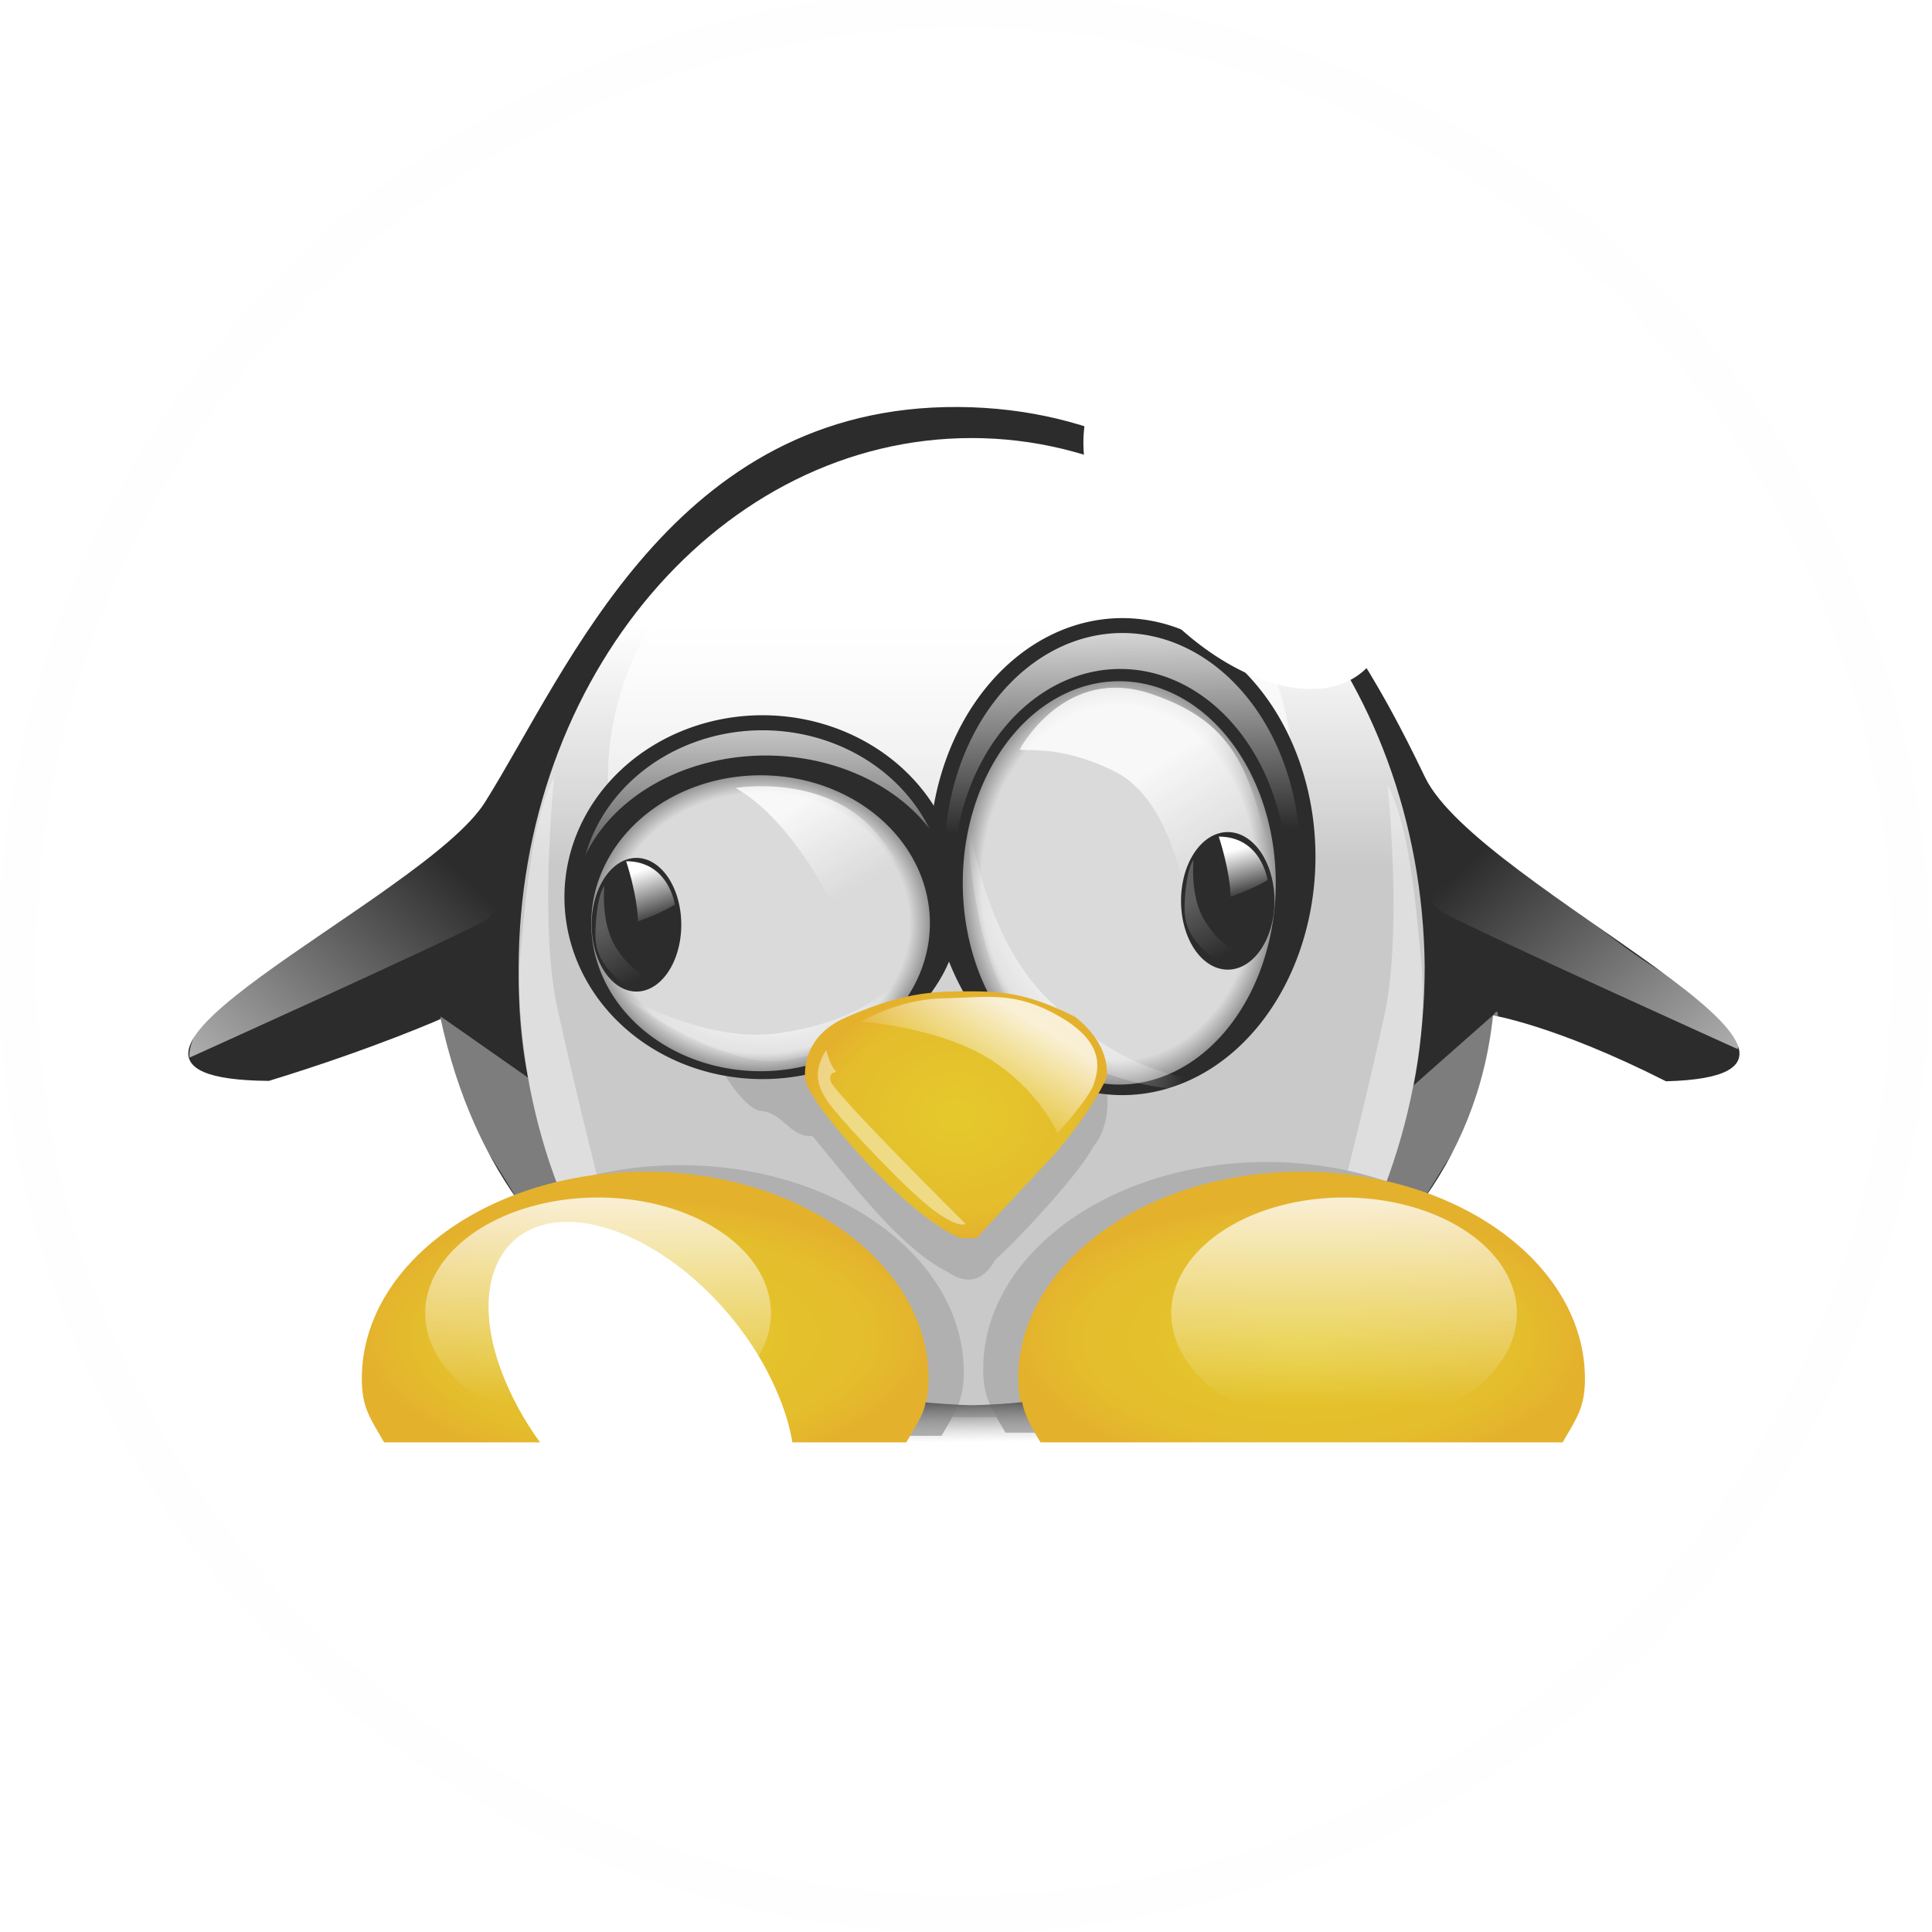 <?xml version="1.0" encoding="UTF-8" standalone="no"?>
<!-- Created with Inkscape (http://www.inkscape.org/) -->
<svg
   xmlns:svg="http://www.w3.org/2000/svg"
   xmlns="http://www.w3.org/2000/svg"
   xmlns:xlink="http://www.w3.org/1999/xlink"
   xmlns:sodipodi="http://sodipodi.sourceforge.net/DTD/sodipodi-0.dtd"
   xmlns:inkscape="http://www.inkscape.org/namespaces/inkscape"
   version="1.0"
   width="128"
   height="128"
   id="svg2">
  <defs
     id="defs4">
    <linearGradient
       id="linearGradient3820">
      <stop
         id="stop3822"
         style="stop-color:#3c3c3c;stop-opacity:1"
         offset="0" />
      <stop
         id="stop3824"
         style="stop-color:#3c3c3c;stop-opacity:0"
         offset="1" />
    </linearGradient>
    <linearGradient
       id="linearGradient3800">
      <stop
         id="stop3802"
         style="stop-color:#3c3c3c;stop-opacity:1"
         offset="0" />
      <stop
         id="stop3804"
         style="stop-color:#a0a0a0;stop-opacity:0"
         offset="1" />
    </linearGradient>
    <linearGradient
       id="linearGradient3614">
      <stop
         id="stop3616"
         style="stop-color:#ffffff;stop-opacity:1"
         offset="0" />
      <stop
         id="stop3618"
         style="stop-color:#bebebe;stop-opacity:1"
         offset="1" />
    </linearGradient>
    <linearGradient
       id="linearGradient3420">
      <stop
         id="stop3422"
         style="stop-color:#dfbe00;stop-opacity:1"
         offset="0" />
      <stop
         id="stop3436"
         style="stop-color:#deaf00;stop-opacity:1"
         offset="0.8" />
      <stop
         id="stop3424"
         style="stop-color:#dea101;stop-opacity:1"
         offset="1" />
    </linearGradient>
    <linearGradient
       id="linearGradient3396">
      <stop
         id="stop3398"
         style="stop-color:#ffffff;stop-opacity:1"
         offset="0" />
      <stop
         id="stop3400"
         style="stop-color:#ffffff;stop-opacity:0"
         offset="1" />
    </linearGradient>
    <linearGradient
       id="linearGradient3338">
      <stop
         id="stop3340"
         style="stop-color:#000000;stop-opacity:1"
         offset="0" />
      <stop
         id="stop3342"
         style="stop-color:#ffffff;stop-opacity:1"
         offset="1" />
    </linearGradient>
    <linearGradient
       id="linearGradient3330">
      <stop
         id="stop3332"
         style="stop-color:#ffffff;stop-opacity:1"
         offset="0" />
      <stop
         id="stop3334"
         style="stop-color:#ffffff;stop-opacity:0"
         offset="1" />
    </linearGradient>
    <linearGradient
       id="linearGradient3303">
      <stop
         id="stop3305"
         style="stop-color:#d2d2d2;stop-opacity:1"
         offset="0" />
      <stop
         id="stop3311"
         style="stop-color:#d2d2d2;stop-opacity:1"
         offset="0.88" />
      <stop
         id="stop3307"
         style="stop-color:#808080;stop-opacity:1"
         offset="1" />
    </linearGradient>
    <linearGradient
       id="linearGradient3285">
      <stop
         id="stop3287"
         style="stop-color:#ffffff;stop-opacity:1"
         offset="0" />
      <stop
         id="stop3289"
         style="stop-color:#ffffff;stop-opacity:0"
         offset="1" />
    </linearGradient>
    <radialGradient
       cx="430.041"
       cy="269.017"
       r="77.137"
       fx="430.041"
       fy="269.017"
       id="radialGradient3309"
       xlink:href="#linearGradient3303"
       gradientUnits="userSpaceOnUse"
       gradientTransform="matrix(1,0,0,1.262,0,-70.617)" />
    <radialGradient
       cx="615.171"
       cy="306.621"
       r="77.137"
       fx="615.171"
       fy="306.621"
       id="radialGradient3319"
       xlink:href="#linearGradient3303"
       gradientUnits="userSpaceOnUse"
       gradientTransform="matrix(1,0,0,1.025,0,-7.666)" />
    <pattern
       id="pattern3321"
       patternTransform="translate(304.693, 17.356)"
       height="374.117"
       width="412.685"
       patternUnits="userSpaceOnUse">
      <path
         sodipodi:type="arc"
         style="opacity: 1; fill: url(#linearGradient3324) rgb(0, 0, 0); fill-opacity: 1; fill-rule: evenodd; stroke: none; stroke-width: 2.702; stroke-linecap: butt; stroke-linejoin: miter; stroke-miterlimit: 4; stroke-dasharray: none; stroke-dashoffset: 0pt; stroke-opacity: 1;"
         id="path3283"
         sodipodi:cx="1510.9303"
         sodipodi:cy="175.48776"
         sodipodi:rx="189.95103"
         sodipodi:ry="185.12994"
         d="M 1700.881,175.488 A 189.951,185.13 0 1 1 1700.881,175.485"
         sodipodi:start="0"
         sodipodi:end="6.2831679"
         sodipodi:open="true"
         transform="matrix(1.086, 0, 0, 1.01, -1434.97, 9.743)" />
    </pattern>
    <linearGradient
       x1="1510.93"
       y1="-9.642"
       x2="1510.93"
       y2="360.618"
       id="linearGradient3324"
       xlink:href="#linearGradient3285"
       gradientUnits="userSpaceOnUse" />
    <linearGradient
       x1="1449.685"
       y1="177.434"
       x2="1487.181"
       y2="237.216"
       id="linearGradient3336"
       xlink:href="#linearGradient3330"
       gradientUnits="userSpaceOnUse"
       gradientTransform="translate(-1012.43,30.855)" />
    <linearGradient
       x1="1510.93"
       y1="-9.642"
       x2="1510.93"
       y2="360.618"
       id="linearGradient3360"
       xlink:href="#linearGradient3285"
       gradientUnits="userSpaceOnUse" />
    <linearGradient
       x1="429.128"
       y1="272.774"
       x2="426.803"
       y2="143.588"
       id="linearGradient3364"
       xlink:href="#linearGradient3338"
       gradientUnits="userSpaceOnUse" />
    <linearGradient
       x1="615.171"
       y1="295.803"
       x2="615.171"
       y2="146.252"
       id="linearGradient3372"
       xlink:href="#linearGradient3338"
       gradientUnits="userSpaceOnUse" />
    <linearGradient
       x1="1632.886"
       y1="197.058"
       x2="1664.239"
       y2="249.197"
       id="linearGradient3382"
       xlink:href="#linearGradient3330"
       gradientUnits="userSpaceOnUse"
       gradientTransform="translate(-1006.64,26.998)" />
    <radialGradient
       cx="1619.878"
       cy="319.54"
       r="89.638"
       fx="1619.878"
       fy="319.54"
       id="radialGradient3394"
       xlink:href="#linearGradient3396"
       gradientUnits="userSpaceOnUse"
       gradientTransform="matrix(-1,-9.17439e-7,3.31191e-7,-0.361,2230.44,461.02)" />
    <radialGradient
       cx="1619.878"
       cy="319.54"
       r="89.638"
       fx="1619.878"
       fy="319.54"
       id="radialGradient3404"
       xlink:href="#linearGradient3396"
       gradientUnits="userSpaceOnUse"
       gradientTransform="matrix(-0.752,-0.931,0.359,-0.248,1476.06,1923.79)" />
    <linearGradient
       x1="1563.531"
       y1="341.227"
       x2="1532.646"
       y2="393.509"
       id="linearGradient3414"
       xlink:href="#linearGradient3330"
       gradientUnits="userSpaceOnUse"
       gradientTransform="translate(-1003.36,24.993)" />
    <radialGradient
       cx="510.067"
       cy="418.725"
       r="90.912"
       fx="510.067"
       fy="418.725"
       id="radialGradient3434"
       xlink:href="#linearGradient3420"
       gradientUnits="userSpaceOnUse"
       gradientTransform="matrix(1,-9.77859e-8,7.85719e-8,0.804,8.24541e-5,82.275)" />
    <filter
       id="filter3580"
       height="1.325"
       y="-0.162"
       width="1.19"
       x="-0.095">
      <feGaussianBlur
         id="feGaussianBlur3582"
         stdDeviation="11.053"
         inkscape:collect="always" />
    </filter>
    <radialGradient
       cx="317.228"
       cy="898.067"
       r="170.678"
       fx="317.228"
       fy="898.067"
       id="radialGradient3590"
       xlink:href="#linearGradient3420"
       gradientUnits="userSpaceOnUse"
       gradientTransform="matrix(1,0,0,0.469,0,457.161)" />
    <radialGradient
       cx="712.557"
       cy="902.178"
       r="170.678"
       fx="712.557"
       fy="902.178"
       id="radialGradient3598"
       xlink:href="#linearGradient3420"
       gradientUnits="userSpaceOnUse"
       gradientTransform="matrix(1,0,0,0.469,0,457.161)" />
    <linearGradient
       x1="1304.588"
       y1="806.087"
       x2="1304.588"
       y2="888.874"
       id="linearGradient3608"
       xlink:href="#linearGradient3330"
       gradientUnits="userSpaceOnUse" />
    <linearGradient
       x1="1304.588"
       y1="806.087"
       x2="1304.588"
       y2="888.874"
       id="linearGradient3612"
       xlink:href="#linearGradient3330"
       gradientUnits="userSpaceOnUse" />
    <linearGradient
       x1="513.852"
       y1="457.324"
       x2="513.852"
       y2="600.028"
       id="linearGradient3620"
       xlink:href="#linearGradient3614"
       gradientUnits="userSpaceOnUse" />
    <filter
       id="filter3736"
       height="1.376"
       y="-0.188"
       width="1.176"
       x="-0.088">
      <feGaussianBlur
         id="feGaussianBlur3738"
         stdDeviation="12.537"
         inkscape:collect="always" />
    </filter>
    <linearGradient
       x1="938.649"
       y1="638.373"
       x2="1242.624"
       y2="401.175"
       id="linearGradient3750"
       xlink:href="#linearGradient3330"
       gradientUnits="userSpaceOnUse"
       gradientTransform="translate(-1024,44.354)" />
    <linearGradient
       x1="938.649"
       y1="638.373"
       x2="1242.624"
       y2="401.175"
       id="linearGradient3758"
       xlink:href="#linearGradient3330"
       gradientUnits="userSpaceOnUse"
       gradientTransform="matrix(-1,0,0,1,2045.65,42.426)" />
    <filter
       id="filter3794"
       height="1.72"
       y="-0.36"
       width="1.065"
       x="-0.033">
      <feGaussianBlur
         id="feGaussianBlur3796"
         stdDeviation="10.992"
         inkscape:collect="always" />
    </filter>
    <linearGradient
       x1="1522.775"
       y1="892.532"
       x2="1523.022"
       y2="916.281"
       id="linearGradient3806"
       xlink:href="#linearGradient3800"
       gradientUnits="userSpaceOnUse"
       gradientTransform="translate(-1006.1,24.796)" />
    <linearGradient
       x1="1498.602"
       y1="234.499"
       x2="1506.356"
       y2="262.634"
       id="linearGradient3832"
       xlink:href="#linearGradient3396"
       gradientUnits="userSpaceOnUse"
       gradientTransform="translate(-1019.01,27.082)" />
    <linearGradient
       x1="1466.672"
       y1="269.999"
       x2="1484.453"
       y2="303.338"
       id="linearGradient3834"
       xlink:href="#linearGradient3820"
       gradientUnits="userSpaceOnUse"
       gradientTransform="translate(-1014.66,22.488)" />
    <linearGradient
       x1="1498.185"
       y1="231.994"
       x2="1508.444"
       y2="262.634"
       id="linearGradient3840"
       xlink:href="#linearGradient3396"
       gradientUnits="userSpaceOnUse"
       gradientTransform="translate(-961.795,28.335)" />
    <linearGradient
       x1="1466.672"
       y1="269.999"
       x2="1484.453"
       y2="303.338"
       id="linearGradient3842"
       xlink:href="#linearGradient3820"
       gradientUnits="userSpaceOnUse"
       gradientTransform="translate(-955.352,24.576)" />
    <linearGradient
       x1="1510.93"
       y1="-9.642"
       x2="1510.93"
       y2="360.618"
       id="linearGradient7013"
       xlink:href="#linearGradient3285"
       gradientUnits="userSpaceOnUse" />
    <linearGradient
       x1="513.852"
       y1="457.324"
       x2="513.852"
       y2="600.028"
       id="linearGradient7015"
       xlink:href="#linearGradient3614"
       gradientUnits="userSpaceOnUse" />
    <linearGradient
       x1="615.171"
       y1="295.803"
       x2="615.171"
       y2="146.252"
       id="linearGradient7017"
       xlink:href="#linearGradient3338"
       gradientUnits="userSpaceOnUse" />
    <radialGradient
       cx="712.557"
       cy="902.178"
       r="170.678"
       fx="712.557"
       fy="902.178"
       id="radialGradient7019"
       xlink:href="#linearGradient3420"
       gradientUnits="userSpaceOnUse"
       gradientTransform="matrix(1,0,0,0.469,0,457.161)" />
    <radialGradient
       cx="317.228"
       cy="898.067"
       r="170.678"
       fx="317.228"
       fy="898.067"
       id="radialGradient7021"
       xlink:href="#linearGradient3420"
       gradientUnits="userSpaceOnUse"
       gradientTransform="matrix(1,0,0,0.469,0,457.161)" />
    <linearGradient
       x1="429.128"
       y1="272.774"
       x2="426.803"
       y2="143.588"
       id="linearGradient7023"
       xlink:href="#linearGradient3338"
       gradientUnits="userSpaceOnUse" />
    <radialGradient
       cx="430.041"
       cy="269.017"
       r="77.137"
       fx="430.041"
       fy="269.017"
       id="radialGradient7025"
       xlink:href="#linearGradient3303"
       gradientUnits="userSpaceOnUse"
       gradientTransform="matrix(1,0,0,1.262,0,-70.617)" />
    <radialGradient
       cx="615.171"
       cy="306.621"
       r="77.137"
       fx="615.171"
       fy="306.621"
       id="radialGradient7027"
       xlink:href="#linearGradient3303"
       gradientUnits="userSpaceOnUse"
       gradientTransform="matrix(1,0,0,1.025,0,-7.666)" />
    <linearGradient
       x1="1449.685"
       y1="177.434"
       x2="1487.181"
       y2="237.216"
       id="linearGradient7029"
       xlink:href="#linearGradient3330"
       gradientUnits="userSpaceOnUse"
       gradientTransform="translate(-1012.43,30.855)" />
    <linearGradient
       x1="1632.886"
       y1="197.058"
       x2="1664.239"
       y2="249.197"
       id="linearGradient7031"
       xlink:href="#linearGradient3330"
       gradientUnits="userSpaceOnUse"
       gradientTransform="translate(-1006.64,26.998)" />
    <radialGradient
       cx="1619.878"
       cy="319.54"
       r="89.638"
       fx="1619.878"
       fy="319.54"
       id="radialGradient7033"
       xlink:href="#linearGradient3396"
       gradientUnits="userSpaceOnUse"
       gradientTransform="matrix(-1,-9.17439e-7,3.31191e-7,-0.361,2230.44,461.02)" />
    <radialGradient
       cx="1619.878"
       cy="319.54"
       r="89.638"
       fx="1619.878"
       fy="319.54"
       id="radialGradient7035"
       xlink:href="#linearGradient3396"
       gradientUnits="userSpaceOnUse"
       gradientTransform="matrix(-0.752,-0.931,0.359,-0.248,1476.06,1923.79)" />
    <radialGradient
       cx="510.067"
       cy="418.725"
       r="90.912"
       fx="510.067"
       fy="418.725"
       id="radialGradient7037"
       xlink:href="#linearGradient3420"
       gradientUnits="userSpaceOnUse"
       gradientTransform="matrix(1,-9.77859e-8,7.85719e-8,0.804,8.24541e-5,82.275)" />
    <linearGradient
       x1="1563.531"
       y1="341.227"
       x2="1532.646"
       y2="393.509"
       id="linearGradient7039"
       xlink:href="#linearGradient3330"
       gradientUnits="userSpaceOnUse"
       gradientTransform="translate(-1003.36,24.993)" />
    <linearGradient
       x1="1304.588"
       y1="806.087"
       x2="1304.588"
       y2="888.874"
       id="linearGradient7041"
       xlink:href="#linearGradient3330"
       gradientUnits="userSpaceOnUse" />
    <linearGradient
       x1="1304.588"
       y1="806.087"
       x2="1304.588"
       y2="888.874"
       id="linearGradient7043"
       xlink:href="#linearGradient3330"
       gradientUnits="userSpaceOnUse" />
    <linearGradient
       x1="938.649"
       y1="638.373"
       x2="1242.624"
       y2="401.175"
       id="linearGradient7045"
       xlink:href="#linearGradient3330"
       gradientUnits="userSpaceOnUse"
       gradientTransform="translate(-1024,44.354)" />
    <linearGradient
       x1="938.649"
       y1="638.373"
       x2="1242.624"
       y2="401.175"
       id="linearGradient7047"
       xlink:href="#linearGradient3330"
       gradientUnits="userSpaceOnUse"
       gradientTransform="matrix(-1,0,0,1,2045.65,42.426)" />
    <linearGradient
       x1="1522.775"
       y1="892.532"
       x2="1523.022"
       y2="916.281"
       id="linearGradient7049"
       xlink:href="#linearGradient3800"
       gradientUnits="userSpaceOnUse"
       gradientTransform="translate(-1006.1,24.796)" />
    <linearGradient
       x1="1498.602"
       y1="234.499"
       x2="1506.356"
       y2="262.634"
       id="linearGradient7051"
       xlink:href="#linearGradient3396"
       gradientUnits="userSpaceOnUse"
       gradientTransform="translate(-1019.01,27.082)" />
    <linearGradient
       x1="1466.672"
       y1="269.999"
       x2="1484.453"
       y2="303.338"
       id="linearGradient7053"
       xlink:href="#linearGradient3820"
       gradientUnits="userSpaceOnUse"
       gradientTransform="translate(-1014.66,22.488)" />
    <linearGradient
       x1="1498.185"
       y1="231.994"
       x2="1508.444"
       y2="262.634"
       id="linearGradient7055"
       xlink:href="#linearGradient3396"
       gradientUnits="userSpaceOnUse"
       gradientTransform="translate(-961.795,28.335)" />
    <linearGradient
       x1="1466.672"
       y1="269.999"
       x2="1484.453"
       y2="303.338"
       id="linearGradient7057"
       xlink:href="#linearGradient3820"
       gradientUnits="userSpaceOnUse"
       gradientTransform="translate(-955.352,24.576)" />
    <linearGradient
       x1="513.852"
       y1="457.324"
       x2="513.852"
       y2="600.028"
       id="linearGradient7099"
       xlink:href="#linearGradient3614"
       gradientUnits="userSpaceOnUse" />
    <radialGradient
       cx="712.557"
       cy="902.178"
       r="170.678"
       fx="712.557"
       fy="902.178"
       id="radialGradient7103"
       xlink:href="#linearGradient3420"
       gradientUnits="userSpaceOnUse"
       gradientTransform="matrix(1,0,0,0.469,0,457.161)" />
    <radialGradient
       cx="317.228"
       cy="898.067"
       r="170.678"
       fx="317.228"
       fy="898.067"
       id="radialGradient7105"
       xlink:href="#linearGradient3420"
       gradientUnits="userSpaceOnUse"
       gradientTransform="matrix(1,0,0,0.469,0,457.161)" />
    <linearGradient
       x1="1449.685"
       y1="177.434"
       x2="1487.181"
       y2="237.216"
       id="linearGradient7113"
       xlink:href="#linearGradient3330"
       gradientUnits="userSpaceOnUse"
       gradientTransform="translate(-1012.43,30.855)" />
    <linearGradient
       x1="1632.886"
       y1="197.058"
       x2="1664.239"
       y2="249.197"
       id="linearGradient7115"
       xlink:href="#linearGradient3330"
       gradientUnits="userSpaceOnUse"
       gradientTransform="translate(-1006.64,26.998)" />
    <radialGradient
       cx="1619.878"
       cy="319.54"
       r="89.638"
       fx="1619.878"
       fy="319.54"
       id="radialGradient7117"
       xlink:href="#linearGradient3396"
       gradientUnits="userSpaceOnUse"
       gradientTransform="matrix(-1,-9.17439e-7,3.31191e-7,-0.361,2230.44,461.02)" />
    <radialGradient
       cx="1619.878"
       cy="319.54"
       r="89.638"
       fx="1619.878"
       fy="319.54"
       id="radialGradient7119"
       xlink:href="#linearGradient3396"
       gradientUnits="userSpaceOnUse"
       gradientTransform="matrix(-0.752,-0.931,0.359,-0.248,1476.06,1923.79)" />
    <radialGradient
       cx="510.067"
       cy="418.725"
       r="90.912"
       fx="510.067"
       fy="418.725"
       id="radialGradient7121"
       xlink:href="#linearGradient3420"
       gradientUnits="userSpaceOnUse"
       gradientTransform="matrix(1,-9.77859e-8,7.85719e-8,0.804,8.24541e-5,82.275)" />
    <linearGradient
       x1="1563.531"
       y1="341.227"
       x2="1532.646"
       y2="393.509"
       id="linearGradient7123"
       xlink:href="#linearGradient3330"
       gradientUnits="userSpaceOnUse"
       gradientTransform="translate(-1003.36,24.993)" />
    <linearGradient
       x1="938.649"
       y1="638.373"
       x2="1242.624"
       y2="401.175"
       id="linearGradient7129"
       xlink:href="#linearGradient3330"
       gradientUnits="userSpaceOnUse"
       gradientTransform="translate(-1024,44.354)" />
    <linearGradient
       x1="938.649"
       y1="638.373"
       x2="1242.624"
       y2="401.175"
       id="linearGradient7131"
       xlink:href="#linearGradient3330"
       gradientUnits="userSpaceOnUse"
       gradientTransform="matrix(-1,0,0,1,2045.65,42.426)" />
    <linearGradient
       x1="1522.775"
       y1="892.532"
       x2="1523.022"
       y2="916.281"
       id="linearGradient7133"
       xlink:href="#linearGradient3800"
       gradientUnits="userSpaceOnUse"
       gradientTransform="translate(-1006.1,24.796)" />
    <linearGradient
       x1="1498.602"
       y1="234.499"
       x2="1506.356"
       y2="262.634"
       id="linearGradient7135"
       xlink:href="#linearGradient3396"
       gradientUnits="userSpaceOnUse"
       gradientTransform="translate(-1019.01,27.082)" />
    <linearGradient
       x1="1466.672"
       y1="269.999"
       x2="1484.453"
       y2="303.338"
       id="linearGradient7137"
       xlink:href="#linearGradient3820"
       gradientUnits="userSpaceOnUse"
       gradientTransform="translate(-1014.66,22.488)" />
    <linearGradient
       x1="1498.185"
       y1="231.994"
       x2="1508.444"
       y2="262.634"
       id="linearGradient7139"
       xlink:href="#linearGradient3396"
       gradientUnits="userSpaceOnUse"
       gradientTransform="translate(-961.795,28.335)" />
    <linearGradient
       x1="1466.672"
       y1="269.999"
       x2="1484.453"
       y2="303.338"
       id="linearGradient7141"
       xlink:href="#linearGradient3820"
       gradientUnits="userSpaceOnUse"
       gradientTransform="translate(-955.352,24.576)" />
    <linearGradient
       x1="938.649"
       y1="638.373"
       x2="1242.624"
       y2="401.175"
       id="linearGradient7420"
       xlink:href="#linearGradient3330"
       gradientUnits="userSpaceOnUse"
       gradientTransform="translate(-1042.055,50.175)" />
    <linearGradient
       x1="938.649"
       y1="638.373"
       x2="1242.624"
       y2="401.175"
       id="linearGradient7422"
       xlink:href="#linearGradient3330"
       gradientUnits="userSpaceOnUse"
       gradientTransform="matrix(-1,0,0,1,2059.693,42.426)" />
    <linearGradient
       x1="513.852"
       y1="457.324"
       x2="513.852"
       y2="600.028"
       id="linearGradient7424"
       xlink:href="#linearGradient3614"
       gradientUnits="userSpaceOnUse" />
    <linearGradient
       x1="1510.93"
       y1="-9.642"
       x2="1510.93"
       y2="360.618"
       id="linearGradient7426"
       xlink:href="#linearGradient3285"
       gradientUnits="userSpaceOnUse" />
    <radialGradient
       cx="712.557"
       cy="902.178"
       r="170.678"
       fx="712.557"
       fy="902.178"
       id="radialGradient7428"
       xlink:href="#linearGradient3420"
       gradientUnits="userSpaceOnUse"
       gradientTransform="matrix(1,0,0,0.469,0,457.161)" />
    <radialGradient
       cx="317.228"
       cy="898.067"
       r="170.678"
       fx="317.228"
       fy="898.067"
       id="radialGradient7430"
       xlink:href="#linearGradient3420"
       gradientUnits="userSpaceOnUse"
       gradientTransform="matrix(1,0,0,0.469,0,457.161)" />
    <linearGradient
       x1="615.171"
       y1="295.803"
       x2="615.171"
       y2="146.252"
       id="linearGradient7432"
       xlink:href="#linearGradient3338"
       gradientUnits="userSpaceOnUse" />
    <radialGradient
       cx="615.171"
       cy="306.621"
       r="77.137"
       fx="615.171"
       fy="306.621"
       id="radialGradient7434"
       xlink:href="#linearGradient3303"
       gradientUnits="userSpaceOnUse"
       gradientTransform="matrix(1,0,0,1.025,0,-7.666)" />
    <linearGradient
       x1="1632.886"
       y1="197.058"
       x2="1664.239"
       y2="249.197"
       id="linearGradient7436"
       xlink:href="#linearGradient3330"
       gradientUnits="userSpaceOnUse"
       gradientTransform="translate(-632.377,-73.692)" />
    <radialGradient
       cx="1619.878"
       cy="319.54"
       r="89.638"
       fx="1619.878"
       fy="319.54"
       id="radialGradient7438"
       xlink:href="#linearGradient3396"
       gradientUnits="userSpaceOnUse"
       gradientTransform="matrix(-1,-9.17439e-7,3.31191e-7,-0.361,2604.704,360.33)" />
    <linearGradient
       x1="1498.185"
       y1="231.994"
       x2="1508.444"
       y2="262.634"
       id="linearGradient7440"
       xlink:href="#linearGradient3396"
       gradientUnits="userSpaceOnUse"
       gradientTransform="translate(-587.532,-72.356)" />
    <linearGradient
       x1="1466.672"
       y1="269.999"
       x2="1484.453"
       y2="303.338"
       id="linearGradient7442"
       xlink:href="#linearGradient3820"
       gradientUnits="userSpaceOnUse"
       gradientTransform="translate(-581.089,-76.114)" />
    <linearGradient
       x1="429.128"
       y1="272.774"
       x2="426.803"
       y2="143.588"
       id="linearGradient7444"
       xlink:href="#linearGradient3338"
       gradientUnits="userSpaceOnUse" />
    <radialGradient
       cx="430.041"
       cy="269.017"
       r="77.137"
       fx="430.041"
       fy="269.017"
       id="radialGradient7446"
       xlink:href="#linearGradient3303"
       gradientUnits="userSpaceOnUse"
       gradientTransform="matrix(1,0,0,1.262,0,-70.617)" />
    <linearGradient
       x1="1449.685"
       y1="177.434"
       x2="1487.181"
       y2="237.216"
       id="linearGradient7448"
       xlink:href="#linearGradient3330"
       gradientUnits="userSpaceOnUse"
       gradientTransform="translate(-1012.43,30.855)" />
    <radialGradient
       cx="1619.878"
       cy="319.54"
       r="89.638"
       fx="1619.878"
       fy="319.54"
       id="radialGradient7450"
       xlink:href="#linearGradient3396"
       gradientUnits="userSpaceOnUse"
       gradientTransform="matrix(-0.752,-0.931,0.359,-0.248,1476.06,1923.79)" />
    <linearGradient
       x1="1498.602"
       y1="234.499"
       x2="1506.356"
       y2="262.634"
       id="linearGradient7452"
       xlink:href="#linearGradient3396"
       gradientUnits="userSpaceOnUse"
       gradientTransform="translate(-1019.01,27.082)" />
    <linearGradient
       x1="1466.672"
       y1="269.999"
       x2="1484.453"
       y2="303.338"
       id="linearGradient7454"
       xlink:href="#linearGradient3820"
       gradientUnits="userSpaceOnUse"
       gradientTransform="translate(-1014.66,22.488)" />
    <radialGradient
       cx="510.067"
       cy="418.725"
       r="90.912"
       fx="510.067"
       fy="418.725"
       id="radialGradient7456"
       xlink:href="#linearGradient3420"
       gradientUnits="userSpaceOnUse"
       gradientTransform="matrix(1,-9.77859e-8,7.85719e-8,0.804,8.24541e-5,82.275)" />
    <linearGradient
       x1="1563.531"
       y1="341.227"
       x2="1532.646"
       y2="393.509"
       id="linearGradient7458"
       xlink:href="#linearGradient3330"
       gradientUnits="userSpaceOnUse"
       gradientTransform="translate(-1003.36,24.993)" />
    <linearGradient
       x1="1304.588"
       y1="806.087"
       x2="1304.588"
       y2="888.874"
       id="linearGradient7460"
       xlink:href="#linearGradient3330"
       gradientUnits="userSpaceOnUse" />
    <linearGradient
       x1="1304.588"
       y1="806.087"
       x2="1304.588"
       y2="888.874"
       id="linearGradient7462"
       xlink:href="#linearGradient3330"
       gradientUnits="userSpaceOnUse" />
    <linearGradient
       x1="1522.775"
       y1="892.532"
       x2="1523.022"
       y2="916.281"
       id="linearGradient7464"
       xlink:href="#linearGradient3800"
       gradientUnits="userSpaceOnUse"
       gradientTransform="translate(-1006.1,24.796)" />
    <linearGradient
       x1="77.536"
       y1="315.513"
       x2="329.735"
       y2="403.098"
       id="linearGradient5377"
       xlink:href="#linearGradient4779"
       gradientUnits="userSpaceOnUse"
       gradientTransform="matrix(0.92,0,0,1.418,27.931,-171.544)" />
    <linearGradient
       x1="187.326"
       y1="270.576"
       x2="188.209"
       y2="250.155"
       id="linearGradient5375"
       xlink:href="#linearGradient5369"
       gradientUnits="userSpaceOnUse" />
    <linearGradient
       x1="-406.239"
       y1="699.514"
       x2="-213.793"
       y2="645.702"
       id="linearGradient5367"
       xlink:href="#linearGradient3761"
       gradientUnits="userSpaceOnUse"
       gradientTransform="matrix(1.584,0,0,1.584,682.027,-830.179)" />
    <radialGradient
       cx="-320.172"
       cy="588.361"
       r="84.751"
       fx="-320.172"
       fy="588.361"
       id="radialGradient5365"
       xlink:href="#linearGradient3753"
       gradientUnits="userSpaceOnUse"
       gradientTransform="matrix(-0.466,1.359,-3.131,-1.05,1867.48,1189.81)" />
    <linearGradient
       x1="57.797"
       y1="330.449"
       x2="359.343"
       y2="369.795"
       id="linearGradient5351"
       xlink:href="#linearGradient4779"
       gradientUnits="userSpaceOnUse"
       gradientTransform="matrix(0.92,0,0,1.418,-417.876,-197.606)" />
    <linearGradient
       x1="57.797"
       y1="330.449"
       x2="359.343"
       y2="369.795"
       id="linearGradient5345"
       xlink:href="#linearGradient4779"
       gradientUnits="userSpaceOnUse"
       gradientTransform="matrix(0.92,0,0,1.418,27.931,-171.544)" />
    <linearGradient
       x1="-406.239"
       y1="699.514"
       x2="-213.793"
       y2="645.702"
       id="linearGradient5006"
       xlink:href="#linearGradient3761"
       gradientUnits="userSpaceOnUse"
       gradientTransform="matrix(1.584,0,0,1.584,682.027,-830.179)" />
    <radialGradient
       cx="-320.172"
       cy="588.361"
       r="84.751"
       fx="-320.172"
       fy="588.361"
       id="radialGradient5004"
       xlink:href="#linearGradient3753"
       gradientUnits="userSpaceOnUse"
       gradientTransform="matrix(-0.386,1.384,-1.233,-0.344,776.695,782.557)" />
    <linearGradient
       x1="-249.192"
       y1="462.094"
       x2="-250.25"
       y2="537.312"
       id="linearGradient3469"
       xlink:href="#linearGradient3718"
       gradientUnits="userSpaceOnUse"
       gradientTransform="matrix(1.584,0,0,1.584,672.426,-758.168)" />
    <linearGradient
       x1="-351.085"
       y1="811.082"
       x2="-273.494"
       y2="483.165"
       id="linearGradient3465"
       xlink:href="#linearGradient3735"
       gradientUnits="userSpaceOnUse"
       gradientTransform="matrix(1.584,0,0,1.584,682.027,-830.179)" />
    <linearGradient
       id="linearGradient3432">
      <stop
         id="stop3434"
         style="stop-color:#993f1a;stop-opacity:1"
         offset="0" />
      <stop
         id="stop7951"
         style="stop-color:#80e3dc;stop-opacity:0"
         offset="1" />
    </linearGradient>
    <linearGradient
       id="linearGradient3380">
      <stop
         id="stop3382"
         style="stop-color:#80e3dc;stop-opacity:1"
         offset="0" />
      <stop
         id="stop3384"
         style="stop-color:#80e3dc;stop-opacity:0"
         offset="1" />
    </linearGradient>
    <linearGradient
       id="linearGradient3370">
      <stop
         id="stop3372"
         style="stop-color:#4757c3;stop-opacity:0.742"
         offset="0" />
      <stop
         id="stop3374"
         style="stop-color:#34b0fd;stop-opacity:0.34"
         offset="1" />
    </linearGradient>
    <linearGradient
       id="linearGradient3354">
      <stop
         id="stop3356"
         style="stop-color:#d4f7fb;stop-opacity:1"
         offset="0" />
      <stop
         id="stop3358"
         style="stop-color:#ffffff;stop-opacity:1"
         offset="1" />
    </linearGradient>
    <linearGradient
       id="linearGradient3120">
      <stop
         id="stop3122"
         style="stop-color:#bccbff;stop-opacity:0.816"
         offset="0" />
      <stop
         id="stop3124"
         style="stop-color:#00ebff;stop-opacity:0.039"
         offset="0.352" />
      <stop
         id="stop3126"
         style="stop-color:#7ad4ff;stop-opacity:0.561"
         offset="0.676" />
      <stop
         id="stop3128"
         style="stop-color:#007dff;stop-opacity:0.153"
         offset="0.838" />
      <stop
         id="stop3130"
         style="stop-color:#6dd8ff;stop-opacity:0.075"
         offset="0.928" />
      <stop
         id="stop3132"
         style="stop-color:#edffff;stop-opacity:0"
         offset="1" />
    </linearGradient>
    <linearGradient
       id="linearGradient3134">
      <stop
         id="stop3136"
         style="stop-color:#e0f2ff;stop-opacity:0.673"
         offset="0" />
      <stop
         id="stop3138"
         style="stop-color:#9cdbff;stop-opacity:0.684"
         offset="1" />
    </linearGradient>
    <linearGradient
       id="linearGradient3140">
      <stop
         id="stop3142"
         style="stop-color:#b460e5;stop-opacity:1"
         offset="0" />
      <stop
         id="stop3144"
         style="stop-color:#000000;stop-opacity:0"
         offset="1" />
    </linearGradient>
    <linearGradient
       id="linearGradient3146">
      <stop
         id="stop3148"
         style="stop-color:#b1b5e9;stop-opacity:1"
         offset="0" />
      <stop
         id="stop3150"
         style="stop-color:#6cffff;stop-opacity:0"
         offset="1" />
    </linearGradient>
    <linearGradient
       id="linearGradient3152">
      <stop
         id="stop3154"
         style="stop-color:#000fe3;stop-opacity:0.806"
         offset="0" />
      <stop
         id="stop3156"
         style="stop-color:#3670ff;stop-opacity:0.388"
         offset="1" />
    </linearGradient>
    <linearGradient
       x1="-249.192"
       y1="462.094"
       x2="-250.25"
       y2="537.312"
       id="linearGradient3158"
       xlink:href="#linearGradient3718"
       gradientUnits="userSpaceOnUse"
       gradientTransform="translate(-6.061,45.457)" />
    <linearGradient
       x1="-351.085"
       y1="811.082"
       x2="-273.494"
       y2="483.165"
       id="linearGradient3160"
       xlink:href="#linearGradient3735"
       gradientUnits="userSpaceOnUse" />
    <radialGradient
       cx="-320.172"
       cy="588.361"
       r="84.751"
       fx="-320.172"
       fy="588.361"
       id="radialGradient3162"
       xlink:href="#linearGradient3753"
       gradientUnits="userSpaceOnUse"
       gradientTransform="matrix(-0.244,0.874,-0.778,-0.217,59.759,1018.04)" />
    <linearGradient
       x1="-406.239"
       y1="699.514"
       x2="-213.793"
       y2="645.702"
       id="linearGradient3164"
       xlink:href="#linearGradient3761"
       gradientUnits="userSpaceOnUse" />
    <linearGradient
       x1="-249.192"
       y1="462.094"
       x2="-250.25"
       y2="537.312"
       id="linearGradient3166"
       xlink:href="#linearGradient3718"
       gradientUnits="userSpaceOnUse"
       gradientTransform="translate(-6.061,45.457)" />
    <linearGradient
       x1="-351.085"
       y1="811.082"
       x2="-273.494"
       y2="483.165"
       id="linearGradient3168"
       xlink:href="#linearGradient3735"
       gradientUnits="userSpaceOnUse" />
    <radialGradient
       cx="-320.172"
       cy="588.361"
       r="84.751"
       fx="-320.172"
       fy="588.361"
       id="radialGradient3170"
       xlink:href="#linearGradient3753"
       gradientUnits="userSpaceOnUse"
       gradientTransform="matrix(-0.244,0.874,-0.778,-0.217,59.759,1018.04)" />
    <linearGradient
       x1="-406.239"
       y1="699.514"
       x2="-213.793"
       y2="645.702"
       id="linearGradient3172"
       xlink:href="#linearGradient3761"
       gradientUnits="userSpaceOnUse" />
    <linearGradient
       x1="-351.085"
       y1="811.082"
       x2="-273.494"
       y2="483.165"
       id="linearGradient2350"
       xlink:href="#linearGradient3735"
       gradientUnits="userSpaceOnUse"
       gradientTransform="matrix(1.584,0,0,1.584,682.027,-830.179)" />
    <linearGradient
       x1="-249.192"
       y1="462.094"
       x2="-250.25"
       y2="537.312"
       id="linearGradient2353"
       xlink:href="#linearGradient3718"
       gradientUnits="userSpaceOnUse"
       gradientTransform="matrix(1.584,0,0,1.584,672.425,-758.168)" />
    <radialGradient
       cx="-141.697"
       cy="172.95"
       r="54.735"
       fx="-141.697"
       fy="172.95"
       id="radialGradient3360"
       xlink:href="#linearGradient3354"
       gradientUnits="userSpaceOnUse"
       gradientTransform="matrix(-0.233,1.031,-1.129,-0.328,37.726,408.961)" />
    <linearGradient
       x1="-190.013"
       y1="320.424"
       x2="-157.227"
       y2="408.001"
       id="linearGradient3368"
       xlink:href="#linearGradient3354"
       gradientUnits="userSpaceOnUse" />
    <linearGradient
       x1="-207.323"
       y1="368.794"
       x2="-242.39"
       y2="368.794"
       id="linearGradient3376"
       xlink:href="#linearGradient3370"
       gradientUnits="userSpaceOnUse" />
    <linearGradient
       x1="288.486"
       y1="138.35"
       x2="310.078"
       y2="254.072"
       id="linearGradient3386"
       xlink:href="#linearGradient3380"
       gradientUnits="userSpaceOnUse"
       spreadMethod="reflect" />
    <linearGradient
       x1="288.486"
       y1="138.35"
       x2="310.078"
       y2="254.072"
       id="linearGradient3390"
       xlink:href="#linearGradient3380"
       gradientUnits="userSpaceOnUse"
       gradientTransform="matrix(-1,0,0,1,510.855,-1.16256e-6)"
       spreadMethod="reflect" />
    <linearGradient
       x1="288.486"
       y1="138.35"
       x2="310.078"
       y2="254.072"
       id="linearGradient3394"
       xlink:href="#linearGradient3380"
       gradientUnits="userSpaceOnUse"
       gradientTransform="translate(-1.07,-1.513)"
       spreadMethod="reflect" />
    <linearGradient
       x1="288.486"
       y1="138.35"
       x2="310.078"
       y2="254.072"
       id="linearGradient3398"
       xlink:href="#linearGradient3380"
       gradientUnits="userSpaceOnUse"
       gradientTransform="matrix(-1,0,0,1,500.266,2.90739e-6)"
       spreadMethod="reflect" />
    <linearGradient
       x1="412.593"
       y1="104.314"
       x2="304.027"
       y2="86.917"
       id="linearGradient3402"
       xlink:href="#linearGradient3380"
       gradientUnits="userSpaceOnUse"
       gradientTransform="matrix(-1,0,0,-1,663.639,263.625)"
       spreadMethod="reflect" />
    <linearGradient
       x1="415.618"
       y1="93.968"
       x2="285.875"
       y2="135.324"
       id="linearGradient3406"
       xlink:href="#linearGradient3380"
       gradientUnits="userSpaceOnUse"
       gradientTransform="matrix(-1,0,0,-1,668.242,222.606)"
       spreadMethod="reflect" />
    <linearGradient
       x1="405.308"
       y1="92.888"
       x2="283.606"
       y2="86.917"
       id="linearGradient3410"
       xlink:href="#linearGradient3380"
       gradientUnits="userSpaceOnUse"
       gradientTransform="matrix(-1,0,0,-1,667.485,304.257)"
       spreadMethod="reflect" />
    <linearGradient
       x1="415.618"
       y1="93.968"
       x2="285.875"
       y2="135.324"
       id="linearGradient7899"
       xlink:href="#linearGradient3380"
       gradientUnits="userSpaceOnUse"
       gradientTransform="matrix(-1,0,0,-1,678.983,183.394)"
       spreadMethod="reflect" />
    <linearGradient
       x1="479.909"
       y1="94.401"
       x2="434.121"
       y2="95.237"
       id="linearGradient3418"
       xlink:href="#linearGradient3380"
       gradientUnits="userSpaceOnUse"
       gradientTransform="matrix(-1,0,0,-1,599.791,328.808)"
       spreadMethod="reflect" />
    <linearGradient
       x1="479.909"
       y1="94.401"
       x2="434.121"
       y2="95.237"
       id="linearGradient3422"
       xlink:href="#linearGradient3380"
       gradientUnits="userSpaceOnUse"
       gradientTransform="matrix(-1,0,0,-1,599.413,297.951)"
       spreadMethod="reflect" />
    <linearGradient
       x1="479.909"
       y1="94.401"
       x2="434.121"
       y2="95.237"
       id="linearGradient3426"
       xlink:href="#linearGradient3380"
       gradientUnits="userSpaceOnUse"
       gradientTransform="matrix(-1,0,0,-1,938.261,296.439)"
       spreadMethod="reflect" />
    <linearGradient
       x1="288.486"
       y1="138.35"
       x2="310.078"
       y2="254.072"
       id="linearGradient3430"
       xlink:href="#linearGradient3380"
       gradientUnits="userSpaceOnUse"
       gradientTransform="translate(-69.42,46.894)"
       spreadMethod="reflect" />
    <radialGradient
       cx="-141.697"
       cy="172.95"
       r="54.735"
       fx="-141.697"
       fy="172.95"
       id="radialGradient3458"
       xlink:href="#linearGradient3354"
       gradientUnits="userSpaceOnUse"
       gradientTransform="matrix(-0.233,1.031,-1.129,-0.328,37.726,408.961)" />
    <linearGradient
       x1="-190.013"
       y1="320.424"
       x2="-157.227"
       y2="408.001"
       id="linearGradient3460"
       xlink:href="#linearGradient3354"
       gradientUnits="userSpaceOnUse" />
    <linearGradient
       x1="-207.323"
       y1="368.794"
       x2="-242.39"
       y2="368.794"
       id="linearGradient3462"
       xlink:href="#linearGradient3370"
       gradientUnits="userSpaceOnUse" />
    <linearGradient
       x1="288.486"
       y1="138.35"
       x2="310.078"
       y2="254.072"
       id="linearGradient3464"
       xlink:href="#linearGradient3380"
       gradientUnits="userSpaceOnUse"
       spreadMethod="reflect" />
    <linearGradient
       x1="288.486"
       y1="138.35"
       x2="310.078"
       y2="254.072"
       id="linearGradient3466"
       xlink:href="#linearGradient3380"
       gradientUnits="userSpaceOnUse"
       gradientTransform="matrix(-1,0,0,1,510.855,-1.16256e-6)"
       spreadMethod="reflect" />
    <linearGradient
       x1="288.486"
       y1="138.35"
       x2="310.078"
       y2="254.072"
       id="linearGradient3468"
       xlink:href="#linearGradient3380"
       gradientUnits="userSpaceOnUse"
       gradientTransform="translate(-1.07,-1.513)"
       spreadMethod="reflect" />
    <linearGradient
       x1="288.486"
       y1="138.35"
       x2="310.078"
       y2="254.072"
       id="linearGradient3470"
       xlink:href="#linearGradient3380"
       gradientUnits="userSpaceOnUse"
       gradientTransform="matrix(-1,0,0,1,500.266,2.90739e-6)"
       spreadMethod="reflect" />
    <linearGradient
       x1="412.593"
       y1="104.314"
       x2="304.027"
       y2="86.917"
       id="linearGradient3472"
       xlink:href="#linearGradient3380"
       gradientUnits="userSpaceOnUse"
       gradientTransform="matrix(-1,0,0,-1,663.639,263.625)"
       spreadMethod="reflect" />
    <linearGradient
       x1="415.618"
       y1="93.968"
       x2="285.875"
       y2="135.324"
       id="linearGradient3474"
       xlink:href="#linearGradient3380"
       gradientUnits="userSpaceOnUse"
       gradientTransform="matrix(-1,0,0,-1,668.242,222.606)"
       spreadMethod="reflect" />
    <linearGradient
       x1="405.308"
       y1="92.888"
       x2="283.606"
       y2="86.917"
       id="linearGradient3476"
       xlink:href="#linearGradient3380"
       gradientUnits="userSpaceOnUse"
       gradientTransform="matrix(-1,0,0,-1,667.485,304.257)"
       spreadMethod="reflect" />
    <linearGradient
       x1="415.618"
       y1="93.968"
       x2="285.875"
       y2="135.324"
       id="linearGradient3478"
       xlink:href="#linearGradient3380"
       gradientUnits="userSpaceOnUse"
       gradientTransform="matrix(-1,0,0,-1,678.983,183.394)"
       spreadMethod="reflect" />
    <linearGradient
       x1="479.909"
       y1="94.401"
       x2="434.121"
       y2="95.237"
       id="linearGradient3480"
       xlink:href="#linearGradient3380"
       gradientUnits="userSpaceOnUse"
       gradientTransform="matrix(-1,0,0,-1,599.791,328.808)"
       spreadMethod="reflect" />
    <linearGradient
       x1="479.909"
       y1="94.401"
       x2="434.121"
       y2="95.237"
       id="linearGradient3482"
       xlink:href="#linearGradient3380"
       gradientUnits="userSpaceOnUse"
       gradientTransform="matrix(-1,0,0,-1,599.413,297.951)"
       spreadMethod="reflect" />
    <linearGradient
       x1="288.486"
       y1="138.35"
       x2="310.078"
       y2="254.072"
       id="linearGradient3484"
       xlink:href="#linearGradient3380"
       gradientUnits="userSpaceOnUse"
       gradientTransform="translate(-69.42,46.894)"
       spreadMethod="reflect" />
    <linearGradient
       x1="-249.192"
       y1="462.094"
       x2="-250.25"
       y2="537.312"
       id="linearGradient3509"
       xlink:href="#linearGradient3718"
       gradientUnits="userSpaceOnUse"
       gradientTransform="matrix(1.584,0,0,1.584,672.425,-758.168)" />
    <linearGradient
       x1="-351.085"
       y1="811.082"
       x2="-273.494"
       y2="483.165"
       id="linearGradient3511"
       xlink:href="#linearGradient3735"
       gradientUnits="userSpaceOnUse"
       gradientTransform="matrix(1.584,0,0,1.584,682.027,-830.179)" />
    <radialGradient
       cx="-141.697"
       cy="172.95"
       r="54.735"
       fx="-141.697"
       fy="172.95"
       id="radialGradient3513"
       xlink:href="#linearGradient3354"
       gradientUnits="userSpaceOnUse"
       gradientTransform="matrix(-0.233,1.031,-1.129,-0.328,37.726,408.961)" />
    <linearGradient
       x1="-190.013"
       y1="320.424"
       x2="-157.227"
       y2="408.001"
       id="linearGradient3515"
       xlink:href="#linearGradient3354"
       gradientUnits="userSpaceOnUse" />
    <linearGradient
       x1="-207.323"
       y1="368.794"
       x2="-242.39"
       y2="368.794"
       id="linearGradient3517"
       xlink:href="#linearGradient3370"
       gradientUnits="userSpaceOnUse" />
    <linearGradient
       x1="288.486"
       y1="138.35"
       x2="310.078"
       y2="254.072"
       id="linearGradient3519"
       xlink:href="#linearGradient3380"
       gradientUnits="userSpaceOnUse"
       spreadMethod="reflect" />
    <linearGradient
       x1="288.486"
       y1="138.35"
       x2="310.078"
       y2="254.072"
       id="linearGradient3521"
       xlink:href="#linearGradient3380"
       gradientUnits="userSpaceOnUse"
       gradientTransform="matrix(-1,0,0,1,510.855,-1.16256e-6)"
       spreadMethod="reflect" />
    <linearGradient
       x1="288.486"
       y1="138.35"
       x2="310.078"
       y2="254.072"
       id="linearGradient3523"
       xlink:href="#linearGradient3380"
       gradientUnits="userSpaceOnUse"
       gradientTransform="translate(-1.07,-1.513)"
       spreadMethod="reflect" />
    <linearGradient
       x1="288.486"
       y1="138.35"
       x2="310.078"
       y2="254.072"
       id="linearGradient3525"
       xlink:href="#linearGradient3380"
       gradientUnits="userSpaceOnUse"
       gradientTransform="matrix(-1,0,0,1,500.266,2.90739e-6)"
       spreadMethod="reflect" />
    <linearGradient
       x1="412.593"
       y1="104.314"
       x2="304.027"
       y2="86.917"
       id="linearGradient3527"
       xlink:href="#linearGradient3380"
       gradientUnits="userSpaceOnUse"
       gradientTransform="matrix(-1,0,0,-1,663.639,263.625)"
       spreadMethod="reflect" />
    <linearGradient
       x1="415.618"
       y1="93.968"
       x2="285.875"
       y2="135.324"
       id="linearGradient3529"
       xlink:href="#linearGradient3380"
       gradientUnits="userSpaceOnUse"
       gradientTransform="matrix(-1,0,0,-1,668.242,222.606)"
       spreadMethod="reflect" />
    <linearGradient
       x1="405.308"
       y1="92.888"
       x2="283.606"
       y2="86.917"
       id="linearGradient3531"
       xlink:href="#linearGradient3380"
       gradientUnits="userSpaceOnUse"
       gradientTransform="matrix(-1,0,0,-1,667.485,304.257)"
       spreadMethod="reflect" />
    <linearGradient
       x1="415.618"
       y1="93.968"
       x2="285.875"
       y2="135.324"
       id="linearGradient3533"
       xlink:href="#linearGradient3380"
       gradientUnits="userSpaceOnUse"
       gradientTransform="matrix(-1,0,0,-1,678.983,183.394)"
       spreadMethod="reflect" />
    <linearGradient
       x1="479.909"
       y1="94.401"
       x2="434.121"
       y2="95.237"
       id="linearGradient3535"
       xlink:href="#linearGradient3380"
       gradientUnits="userSpaceOnUse"
       gradientTransform="matrix(-1,0,0,-1,599.791,328.808)"
       spreadMethod="reflect" />
    <linearGradient
       x1="479.909"
       y1="94.401"
       x2="434.121"
       y2="95.237"
       id="linearGradient3537"
       xlink:href="#linearGradient3380"
       gradientUnits="userSpaceOnUse"
       gradientTransform="matrix(-1,0,0,-1,599.413,297.951)"
       spreadMethod="reflect" />
    <linearGradient
       x1="288.486"
       y1="138.35"
       x2="310.078"
       y2="254.072"
       id="linearGradient3539"
       xlink:href="#linearGradient3380"
       gradientUnits="userSpaceOnUse"
       gradientTransform="translate(-69.42,46.894)"
       spreadMethod="reflect" />
    <linearGradient
       x1="-406.239"
       y1="699.514"
       x2="-213.793"
       y2="645.702"
       id="linearGradient5595"
       xlink:href="#linearGradient3761"
       gradientUnits="userSpaceOnUse" />
    <radialGradient
       cx="-320.172"
       cy="588.361"
       r="84.751"
       fx="-320.172"
       fy="588.361"
       id="radialGradient5593"
       xlink:href="#linearGradient3753"
       gradientUnits="userSpaceOnUse"
       gradientTransform="matrix(-0.244,0.874,-0.778,-0.217,59.759,1018.04)" />
    <linearGradient
       x1="-351.085"
       y1="811.082"
       x2="-273.494"
       y2="483.165"
       id="linearGradient5591"
       xlink:href="#linearGradient3735"
       gradientUnits="userSpaceOnUse" />
    <linearGradient
       x1="-249.192"
       y1="462.094"
       x2="-250.25"
       y2="537.312"
       id="linearGradient5589"
       xlink:href="#linearGradient3718"
       gradientUnits="userSpaceOnUse"
       gradientTransform="translate(-6.061,45.457)" />
    <linearGradient
       x1="-406.239"
       y1="699.514"
       x2="-213.793"
       y2="645.702"
       id="linearGradient3767"
       xlink:href="#linearGradient3761"
       gradientUnits="userSpaceOnUse" />
    <radialGradient
       cx="-320.172"
       cy="588.361"
       r="84.751"
       fx="-320.172"
       fy="588.361"
       id="radialGradient3759"
       xlink:href="#linearGradient3753"
       gradientUnits="userSpaceOnUse"
       gradientTransform="matrix(-0.244,0.874,-0.778,-0.217,59.759,1018.04)" />
    <linearGradient
       x1="-351.085"
       y1="811.082"
       x2="-273.494"
       y2="483.165"
       id="linearGradient3741"
       xlink:href="#linearGradient3735"
       gradientUnits="userSpaceOnUse" />
    <linearGradient
       x1="-249.192"
       y1="462.094"
       x2="-250.25"
       y2="537.312"
       id="linearGradient3733"
       xlink:href="#linearGradient3718"
       gradientUnits="userSpaceOnUse"
       gradientTransform="translate(-6.061,45.457)" />
    <linearGradient
       id="linearGradient3718">
      <stop
         id="stop3720"
         style="stop-color:#000fe3;stop-opacity:0.806"
         offset="0" />
      <stop
         id="stop3722"
         style="stop-color:#3670ff;stop-opacity:0.388"
         offset="1" />
    </linearGradient>
    <linearGradient
       id="linearGradient3735">
      <stop
         id="stop3737"
         style="stop-color:#343cb6;stop-opacity:1"
         offset="0" />
      <stop
         id="stop3739"
         style="stop-color:#00ffff;stop-opacity:0"
         offset="1" />
    </linearGradient>
    <linearGradient
       id="linearGradient3745">
      <stop
         id="stop3747"
         style="stop-color:#b460e5;stop-opacity:1"
         offset="0" />
      <stop
         id="stop3749"
         style="stop-color:#000000;stop-opacity:0"
         offset="1" />
    </linearGradient>
    <linearGradient
       id="linearGradient3753">
      <stop
         id="stop3755"
         style="stop-color:#ffffff;stop-opacity:1"
         offset="0" />
      <stop
         id="stop3757"
         style="stop-color:#9cdbff;stop-opacity:0.684"
         offset="1" />
    </linearGradient>
    <linearGradient
       id="linearGradient3761">
      <stop
         id="stop3763"
         style="stop-color:#bccbff;stop-opacity:0.816"
         offset="0" />
      <stop
         id="stop3769"
         style="stop-color:#00ebff;stop-opacity:0.039"
         offset="0.352" />
      <stop
         id="stop3771"
         style="stop-color:#7ad4ff;stop-opacity:0.561"
         offset="0.676" />
      <stop
         id="stop3773"
         style="stop-color:#007dff;stop-opacity:0.153"
         offset="0.838" />
      <stop
         id="stop3775"
         style="stop-color:#6dd8ff;stop-opacity:0.075"
         offset="0.928" />
      <stop
         id="stop3765"
         style="stop-color:#edffff;stop-opacity:0"
         offset="1" />
    </linearGradient>
    <linearGradient
       id="linearGradient4779">
      <stop
         id="stop4781"
         style="stop-color:#e5faff;stop-opacity:0"
         offset="0" />
      <stop
         id="stop4787"
         style="stop-color:#e5faff;stop-opacity:1"
         offset="0.309" />
      <stop
         id="stop4789"
         style="stop-color:#e5faff;stop-opacity:0"
         offset="0.667" />
      <stop
         id="stop4791"
         style="stop-color:#e5faff;stop-opacity:0"
         offset="0.723" />
      <stop
         id="stop4793"
         style="stop-color:#e5faff;stop-opacity:0.133"
         offset="0.868" />
      <stop
         id="stop4783"
         style="stop-color:#e5faff;stop-opacity:1"
         offset="1" />
    </linearGradient>
    <linearGradient
       id="linearGradient5369">
      <stop
         id="stop5371"
         style="stop-color:#5bb6ce;stop-opacity:1"
         offset="0" />
      <stop
         id="stop5373"
         style="stop-color:#5b5293;stop-opacity:1"
         offset="1" />
    </linearGradient>
    <linearGradient
       x1="-249.192"
       y1="462.094"
       x2="-250.25"
       y2="537.312"
       id="linearGradient8015"
       xlink:href="#linearGradient3718"
       gradientUnits="userSpaceOnUse"
       gradientTransform="matrix(1.584,0,0,1.584,672.426,-758.168)" />
    <linearGradient
       x1="-351.085"
       y1="811.082"
       x2="-273.494"
       y2="483.165"
       id="linearGradient8017"
       xlink:href="#linearGradient3735"
       gradientUnits="userSpaceOnUse"
       gradientTransform="matrix(1.584,0,0,1.584,682.027,-830.179)" />
    <radialGradient
       cx="-320.172"
       cy="588.361"
       r="84.751"
       fx="-320.172"
       fy="588.361"
       id="radialGradient8019"
       xlink:href="#linearGradient3753"
       gradientUnits="userSpaceOnUse"
       gradientTransform="matrix(-0.466,1.359,-3.131,-1.05,1867.48,1189.81)" />
    <linearGradient
       x1="-406.239"
       y1="699.514"
       x2="-213.793"
       y2="645.702"
       id="linearGradient8021"
       xlink:href="#linearGradient3761"
       gradientUnits="userSpaceOnUse"
       gradientTransform="matrix(1.584,0,0,1.584,682.027,-830.179)" />
    <linearGradient
       x1="77.536"
       y1="315.513"
       x2="329.735"
       y2="403.098"
       id="linearGradient8023"
       xlink:href="#linearGradient4779"
       gradientUnits="userSpaceOnUse"
       gradientTransform="matrix(0.92,0,0,1.418,27.931,-171.544)" />
    <linearGradient
       x1="187.326"
       y1="270.576"
       x2="188.209"
       y2="250.155"
       id="linearGradient8025"
       xlink:href="#linearGradient5369"
       gradientUnits="userSpaceOnUse" />
    <linearGradient
       x1="-249.192"
       y1="462.094"
       x2="-250.25"
       y2="537.312"
       id="linearGradient8042"
       xlink:href="#linearGradient3718"
       gradientUnits="userSpaceOnUse"
       gradientTransform="matrix(1.584,0,0,1.584,672.426,-758.168)" />
    <linearGradient
       x1="-351.085"
       y1="811.082"
       x2="-273.494"
       y2="483.165"
       id="linearGradient8044"
       xlink:href="#linearGradient3735"
       gradientUnits="userSpaceOnUse"
       gradientTransform="matrix(1.584,0,0,1.584,682.027,-830.179)" />
    <radialGradient
       cx="-320.172"
       cy="588.361"
       r="84.751"
       fx="-320.172"
       fy="588.361"
       id="radialGradient8046"
       xlink:href="#linearGradient3753"
       gradientUnits="userSpaceOnUse"
       gradientTransform="matrix(-0.466,1.359,-3.131,-1.05,1867.48,1189.81)" />
    <linearGradient
       x1="-406.239"
       y1="699.514"
       x2="-213.793"
       y2="645.702"
       id="linearGradient8048"
       xlink:href="#linearGradient3761"
       gradientUnits="userSpaceOnUse"
       gradientTransform="matrix(1.584,0,0,1.584,682.027,-830.179)" />
    <linearGradient
       x1="77.536"
       y1="315.513"
       x2="329.735"
       y2="403.098"
       id="linearGradient8050"
       xlink:href="#linearGradient4779"
       gradientUnits="userSpaceOnUse"
       gradientTransform="matrix(0.92,0,0,1.418,27.931,-171.544)" />
    <linearGradient
       x1="187.326"
       y1="270.576"
       x2="188.209"
       y2="250.155"
       id="linearGradient8052"
       xlink:href="#linearGradient5369"
       gradientUnits="userSpaceOnUse" />
    <linearGradient
       x1="-249.192"
       y1="462.094"
       x2="-250.25"
       y2="537.312"
       id="linearGradient8068"
       xlink:href="#linearGradient3718"
       gradientUnits="userSpaceOnUse"
       gradientTransform="matrix(1.584,0,0,1.584,672.426,-758.168)" />
    <linearGradient
       x1="-351.085"
       y1="811.082"
       x2="-273.494"
       y2="483.165"
       id="linearGradient8070"
       xlink:href="#linearGradient3735"
       gradientUnits="userSpaceOnUse"
       gradientTransform="matrix(1.584,0,0,1.584,682.027,-830.179)" />
    <radialGradient
       cx="-320.172"
       cy="588.361"
       r="84.751"
       fx="-320.172"
       fy="588.361"
       id="radialGradient8072"
       xlink:href="#linearGradient3753"
       gradientUnits="userSpaceOnUse"
       gradientTransform="matrix(-0.466,1.359,-3.131,-1.05,1867.48,1189.81)" />
    <linearGradient
       x1="-406.239"
       y1="699.514"
       x2="-213.793"
       y2="645.702"
       id="linearGradient8074"
       xlink:href="#linearGradient3761"
       gradientUnits="userSpaceOnUse"
       gradientTransform="matrix(1.584,0,0,1.584,682.027,-830.179)" />
    <linearGradient
       x1="77.536"
       y1="315.513"
       x2="329.735"
       y2="403.098"
       id="linearGradient8076"
       xlink:href="#linearGradient4779"
       gradientUnits="userSpaceOnUse"
       gradientTransform="matrix(0.92,0,0,1.418,27.931,-171.544)" />
    <linearGradient
       x1="187.326"
       y1="270.576"
       x2="188.209"
       y2="250.155"
       id="linearGradient8078"
       xlink:href="#linearGradient5369"
       gradientUnits="userSpaceOnUse" />
    <linearGradient
       x1="-351.085"
       y1="811.082"
       x2="-273.494"
       y2="483.165"
       id="linearGradient8090"
       xlink:href="#linearGradient3735"
       gradientUnits="userSpaceOnUse"
       gradientTransform="matrix(5.32,0,0,4.213,2085.293,-2149.011)" />
    <linearGradient
       x1="-249.192"
       y1="462.094"
       x2="-250.25"
       y2="537.312"
       id="linearGradient8093"
       xlink:href="#linearGradient3718"
       gradientUnits="userSpaceOnUse"
       gradientTransform="matrix(5.32,0,0,7.002,2053.048,-3456.322)" />
    <linearGradient
       x1="77.536"
       y1="315.513"
       x2="329.735"
       y2="403.098"
       id="linearGradient8097"
       xlink:href="#linearGradient4779"
       gradientUnits="userSpaceOnUse"
       gradientTransform="matrix(0.92,0,0,1.418,27.931,-171.544)" />
    <linearGradient
       x1="187.326"
       y1="270.576"
       x2="188.209"
       y2="250.155"
       id="linearGradient8099"
       xlink:href="#linearGradient5369"
       gradientUnits="userSpaceOnUse" />
    <linearGradient
       x1="187.326"
       y1="270.576"
       x2="188.209"
       y2="250.155"
       id="linearGradient8102"
       xlink:href="#linearGradient5369"
       gradientUnits="userSpaceOnUse"
       gradientTransform="matrix(3.358,0,0,3.358,-205.282,-6.351)" />
    <linearGradient
       x1="77.536"
       y1="315.513"
       x2="329.735"
       y2="403.098"
       id="linearGradient8105"
       xlink:href="#linearGradient4779"
       gradientUnits="userSpaceOnUse"
       gradientTransform="matrix(3.089,0,0,2.878,-111.475,-36.464)" />
    <radialGradient
       cx="-320.172"
       cy="588.361"
       r="84.751"
       fx="-320.172"
       fy="588.361"
       id="radialGradient8107"
       xlink:href="#linearGradient3753"
       gradientUnits="userSpaceOnUse"
       gradientTransform="matrix(-0.466,1.359,-3.131,-1.05,1867.48,1189.81)" />
    <linearGradient
       x1="-406.239"
       y1="699.514"
       x2="-213.793"
       y2="645.702"
       id="linearGradient8109"
       xlink:href="#linearGradient3761"
       gradientUnits="userSpaceOnUse"
       gradientTransform="matrix(1.584,0,0,1.584,682.027,-830.179)" />
    <radialGradient
       cx="-320.172"
       cy="588.361"
       r="84.751"
       fx="-320.172"
       fy="588.361"
       id="radialGradient8116"
       xlink:href="#linearGradient3753"
       gradientUnits="userSpaceOnUse"
       gradientTransform="matrix(-0.466,1.359,-3.131,-1.05,1867.48,1189.81)" />
    <linearGradient
       x1="-406.239"
       y1="699.514"
       x2="-213.793"
       y2="645.702"
       id="linearGradient8118"
       xlink:href="#linearGradient3761"
       gradientUnits="userSpaceOnUse"
       gradientTransform="matrix(1.584,0,0,1.584,682.027,-830.179)" />
    <linearGradient
       x1="-406.239"
       y1="699.514"
       x2="-213.793"
       y2="645.702"
       id="linearGradient8121"
       xlink:href="#linearGradient3761"
       gradientUnits="userSpaceOnUse"
       gradientTransform="matrix(4.893,0,0,4.844,1995.332,-2633.557)" />
    <radialGradient
       cx="-320.172"
       cy="588.361"
       r="84.751"
       fx="-320.172"
       fy="588.361"
       id="radialGradient8124"
       xlink:href="#linearGradient3753"
       gradientUnits="userSpaceOnUse"
       gradientTransform="matrix(-1.441,4.154,-9.67,-3.21,5657.014,3543.501)" />
    <linearGradient
       x1="-249.192"
       y1="462.094"
       x2="-250.25"
       y2="537.312"
       id="linearGradient8177"
       xlink:href="#linearGradient3718"
       gradientUnits="userSpaceOnUse"
       gradientTransform="matrix(5.32,0,0,7.002,2053.048,-3456.322)" />
    <linearGradient
       x1="-351.085"
       y1="811.082"
       x2="-273.494"
       y2="483.165"
       id="linearGradient8179"
       xlink:href="#linearGradient3735"
       gradientUnits="userSpaceOnUse"
       gradientTransform="matrix(5.32,0,0,4.213,2085.293,-2149.011)" />
    <radialGradient
       cx="-320.172"
       cy="588.361"
       r="84.751"
       fx="-320.172"
       fy="588.361"
       id="radialGradient8181"
       xlink:href="#linearGradient3753"
       gradientUnits="userSpaceOnUse"
       gradientTransform="matrix(-1.441,4.154,-9.67,-3.21,5657.014,3543.501)" />
    <linearGradient
       x1="-406.239"
       y1="699.514"
       x2="-213.793"
       y2="645.702"
       id="linearGradient8183"
       xlink:href="#linearGradient3761"
       gradientUnits="userSpaceOnUse"
       gradientTransform="matrix(4.893,0,0,4.844,1995.332,-2633.557)" />
    <linearGradient
       x1="77.536"
       y1="315.513"
       x2="329.735"
       y2="403.098"
       id="linearGradient8185"
       xlink:href="#linearGradient4779"
       gradientUnits="userSpaceOnUse"
       gradientTransform="matrix(3.089,0,0,2.878,-111.475,-36.464)" />
    <linearGradient
       x1="187.326"
       y1="270.576"
       x2="188.209"
       y2="250.155"
       id="linearGradient8187"
       xlink:href="#linearGradient5369"
       gradientUnits="userSpaceOnUse"
       gradientTransform="matrix(3.358,0,0,3.358,-205.282,-6.351)" />
    <linearGradient
       x1="938.649"
       y1="638.373"
       x2="1242.624"
       y2="401.175"
       id="linearGradient8189"
       xlink:href="#linearGradient3330"
       gradientUnits="userSpaceOnUse"
       gradientTransform="translate(-1042.055,50.175)" />
    <linearGradient
       x1="938.649"
       y1="638.373"
       x2="1242.624"
       y2="401.175"
       id="linearGradient8191"
       xlink:href="#linearGradient3330"
       gradientUnits="userSpaceOnUse"
       gradientTransform="matrix(-1,0,0,1,2059.693,42.426)" />
    <linearGradient
       x1="513.852"
       y1="457.324"
       x2="513.852"
       y2="600.028"
       id="linearGradient8193"
       xlink:href="#linearGradient3614"
       gradientUnits="userSpaceOnUse" />
    <linearGradient
       x1="1510.93"
       y1="-9.642"
       x2="1510.93"
       y2="360.618"
       id="linearGradient8195"
       xlink:href="#linearGradient3285"
       gradientUnits="userSpaceOnUse" />
    <radialGradient
       cx="712.557"
       cy="902.178"
       r="170.678"
       fx="712.557"
       fy="902.178"
       id="radialGradient8197"
       xlink:href="#linearGradient3420"
       gradientUnits="userSpaceOnUse"
       gradientTransform="matrix(1,0,0,0.469,0,457.161)" />
    <radialGradient
       cx="317.228"
       cy="898.067"
       r="170.678"
       fx="317.228"
       fy="898.067"
       id="radialGradient8199"
       xlink:href="#linearGradient3420"
       gradientUnits="userSpaceOnUse"
       gradientTransform="matrix(1,0,0,0.469,0,457.161)" />
    <linearGradient
       x1="615.171"
       y1="295.803"
       x2="615.171"
       y2="146.252"
       id="linearGradient8201"
       xlink:href="#linearGradient3338"
       gradientUnits="userSpaceOnUse" />
    <radialGradient
       cx="615.171"
       cy="306.621"
       r="77.137"
       fx="615.171"
       fy="306.621"
       id="radialGradient8203"
       xlink:href="#linearGradient3303"
       gradientUnits="userSpaceOnUse"
       gradientTransform="matrix(1,0,0,1.025,0,-7.666)" />
    <linearGradient
       x1="1632.886"
       y1="197.058"
       x2="1664.239"
       y2="249.197"
       id="linearGradient8205"
       xlink:href="#linearGradient3330"
       gradientUnits="userSpaceOnUse"
       gradientTransform="translate(-632.377,-73.692)" />
    <radialGradient
       cx="1619.878"
       cy="319.54"
       r="89.638"
       fx="1619.878"
       fy="319.54"
       id="radialGradient8207"
       xlink:href="#linearGradient3396"
       gradientUnits="userSpaceOnUse"
       gradientTransform="matrix(-1,-9.17439e-7,3.31191e-7,-0.361,2604.704,360.33)" />
    <linearGradient
       x1="1498.185"
       y1="231.994"
       x2="1508.444"
       y2="262.634"
       id="linearGradient8209"
       xlink:href="#linearGradient3396"
       gradientUnits="userSpaceOnUse"
       gradientTransform="translate(-587.532,-72.356)" />
    <linearGradient
       x1="1466.672"
       y1="269.999"
       x2="1484.453"
       y2="303.338"
       id="linearGradient8211"
       xlink:href="#linearGradient3820"
       gradientUnits="userSpaceOnUse"
       gradientTransform="translate(-581.089,-76.114)" />
    <linearGradient
       x1="429.128"
       y1="272.774"
       x2="426.803"
       y2="143.588"
       id="linearGradient8213"
       xlink:href="#linearGradient3338"
       gradientUnits="userSpaceOnUse" />
    <radialGradient
       cx="430.041"
       cy="269.017"
       r="77.137"
       fx="430.041"
       fy="269.017"
       id="radialGradient8215"
       xlink:href="#linearGradient3303"
       gradientUnits="userSpaceOnUse"
       gradientTransform="matrix(1,0,0,1.262,0,-70.617)" />
    <linearGradient
       x1="1449.685"
       y1="177.434"
       x2="1487.181"
       y2="237.216"
       id="linearGradient8217"
       xlink:href="#linearGradient3330"
       gradientUnits="userSpaceOnUse"
       gradientTransform="translate(-1012.43,30.855)" />
    <radialGradient
       cx="1619.878"
       cy="319.54"
       r="89.638"
       fx="1619.878"
       fy="319.54"
       id="radialGradient8219"
       xlink:href="#linearGradient3396"
       gradientUnits="userSpaceOnUse"
       gradientTransform="matrix(-0.752,-0.931,0.359,-0.248,1476.06,1923.79)" />
    <linearGradient
       x1="1498.602"
       y1="234.499"
       x2="1506.356"
       y2="262.634"
       id="linearGradient8221"
       xlink:href="#linearGradient3396"
       gradientUnits="userSpaceOnUse"
       gradientTransform="translate(-1019.01,27.082)" />
    <linearGradient
       x1="1466.672"
       y1="269.999"
       x2="1484.453"
       y2="303.338"
       id="linearGradient8223"
       xlink:href="#linearGradient3820"
       gradientUnits="userSpaceOnUse"
       gradientTransform="translate(-1014.66,22.488)" />
    <radialGradient
       cx="510.067"
       cy="418.725"
       r="90.912"
       fx="510.067"
       fy="418.725"
       id="radialGradient8225"
       xlink:href="#linearGradient3420"
       gradientUnits="userSpaceOnUse"
       gradientTransform="matrix(1,-9.77859e-8,7.85719e-8,0.804,8.24541e-5,82.275)" />
    <linearGradient
       x1="1563.531"
       y1="341.227"
       x2="1532.646"
       y2="393.509"
       id="linearGradient8227"
       xlink:href="#linearGradient3330"
       gradientUnits="userSpaceOnUse"
       gradientTransform="translate(-1003.36,24.993)" />
    <linearGradient
       x1="1304.588"
       y1="806.087"
       x2="1304.588"
       y2="888.874"
       id="linearGradient8229"
       xlink:href="#linearGradient3330"
       gradientUnits="userSpaceOnUse" />
    <linearGradient
       x1="1304.588"
       y1="806.087"
       x2="1304.588"
       y2="888.874"
       id="linearGradient8231"
       xlink:href="#linearGradient3330"
       gradientUnits="userSpaceOnUse" />
    <linearGradient
       x1="1522.775"
       y1="892.532"
       x2="1523.022"
       y2="916.281"
       id="linearGradient8233"
       xlink:href="#linearGradient3800"
       gradientUnits="userSpaceOnUse"
       gradientTransform="translate(-1006.1,24.796)" />
    <linearGradient
       x1="254.819"
       y1="492.788"
       x2="664.33"
       y2="492.788"
       id="linearGradient3341"
       xlink:href="#linearGradient3333"
       gradientUnits="userSpaceOnUse" />
    <radialGradient
       cx="382.979"
       cy="602.362"
       r="204.255"
       fx="382.979"
       fy="602.362"
       id="radialGradient3327"
       xlink:href="#linearGradient3321"
       gradientUnits="userSpaceOnUse"
       gradientTransform="matrix(0.419,5.03969e-2,-0.138,1.15,305.601,-109.55)" />
    <filter
       id="filter3313"
       x="-0.641"
       width="2.283"
       y="-0.62"
       height="2.24">
      <feGaussianBlur
         inkscape:collect="always"
         stdDeviation="8.246"
         id="feGaussianBlur3315" />
    </filter>
    <filter
       id="filter3291">
      <feGaussianBlur
         inkscape:collect="always"
         stdDeviation="2.634"
         id="feGaussianBlur3293" />
    </filter>
    <filter
       id="filter3217">
      <feGaussianBlur
         inkscape:collect="always"
         stdDeviation="4.39"
         id="feGaussianBlur3219" />
    </filter>
    <linearGradient
       id="linearGradient3321">
      <stop
         id="stop3323"
         style="stop-color:#fffcff;stop-opacity:1"
         offset="0" />
      <stop
         id="stop3325"
         style="stop-color:#fffcff;stop-opacity:0"
         offset="1" />
    </linearGradient>
    <linearGradient
       id="linearGradient3333">
      <stop
         id="stop3335"
         style="stop-color:#6d8f99;stop-opacity:1"
         offset="0" />
      <stop
         id="stop3337"
         style="stop-color:#6d8f99;stop-opacity:0"
         offset="1" />
    </linearGradient>
  </defs>
  <g
     id="layer1">
    <g
       transform="matrix(0.11,0,0,0.112,7.851,-9.848)"
       id="g7333">
      <g
         transform="matrix(0.947,0,0,0.653,27.124,319.324)"
         id="g7322">
        <path
           d="M 177.143,566.857 C 220.906,856.768 391.317,899.878 512.857,918.286 C 602.581,936.114 824.915,839.835 844.519,564 C 844.519,564 884.519,572.571 955.948,624 C 1106.495,617.861 835.616,451.205 801.335,350.374 C 767.053,249.544 685.555,17.119 505.41,15.482 C 325.265,13.846 258.681,252.058 205.484,372.867 C 166.525,461.342 -89.054,621.599 66.785,623.645 C 133.928,594.358 177.143,566.857 177.143,566.857 z"
           id="path3161"
           style="fill:#000000;fill-opacity:1;fill-rule:evenodd;stroke:#000000;stroke-width:2.3;stroke-linecap:butt;stroke-linejoin:miter;stroke-miterlimit:4;stroke-dasharray:none;stroke-dashoffset:0;stroke-opacity:1" />
        <path
           d="M 16.657,603.637 C 16.657,603.637 178.645,499.501 203.715,480.217 C 228.785,460.932 199.625,378.848 199.625,378.848 C 199.625,378.848 178.49,414.542 145.706,447.325 C 116.78,470.467 99.657,495.572 55.303,532.213 C 10.949,576.567 16.657,605.565 16.657,603.637 z"
           id="path3742"
           style="fill:url(#linearGradient8189);fill-opacity:1;fill-rule:evenodd;stroke:none;stroke-width:1px;stroke-linecap:butt;stroke-linejoin:miter;stroke-opacity:1" />
        <path
           d="M 1000.983,595.887 C 1000.983,595.887 838.995,491.751 813.925,472.467 C 788.855,453.183 814.003,374.009 814.003,374.009 C 814.003,374.009 837.144,409.703 869.927,442.486 C 898.854,465.627 919.989,499.465 964.343,536.105 C 1008.697,580.46 1000.983,597.815 1000.983,595.887 z"
           id="path3754"
           style="fill:url(#linearGradient8191);fill-opacity:1;fill-rule:evenodd;stroke:none;stroke-width:1px;stroke-linecap:butt;stroke-linejoin:miter;stroke-opacity:1" />
      </g>
      <path
         d="M 914.079,941.077 A 403.043,36.64 0 1 1 914.079,941.077"
         id="path3764"
         style="opacity:0.8;fill:#a0a0a0;fill-opacity:1;fill-rule:evenodd;stroke:none;stroke-width:2.3;stroke-linecap:butt;stroke-linejoin:miter;stroke-miterlimit:4;stroke-dasharray:none;stroke-dashoffset:0;stroke-opacity:1;filter:url(#filter3794)" />
      <path
         d="M 786.714,659.552 C 786.714,746.306 756.163,826.719 706.774,883.612 C 657.385,940.506 370.329,940.506 320.94,883.612 C 271.551,826.719 240.99,748.137 240.99,661.382 C 240.99,487.873 363.234,347.054 513.857,347.054 C 663.362,347.054 784.973,487.341 786.714,659.552 z"
         id="path3170"
         style="fill:url(#linearGradient8193);fill-opacity:1;fill-rule:evenodd;stroke:none;stroke-width:2.314;stroke-linecap:butt;stroke-linejoin:miter;stroke-miterlimit:4;stroke-dashoffset:0;stroke-opacity:1" />
      <path
         d="M 366.769,726.342 C 366.769,726.342 378.828,744.815 387.07,745.069 C 400.705,746.523 404.532,760.918 418.031,759.953 C 446.957,794.665 472.365,826.85 499.363,840.349 C 508.983,846.657 519.454,848.193 528.29,832.896 C 543.717,819.397 579.213,781.373 586.796,766.676 C 597.975,753.776 595.447,734.884 595.447,734.884 C 595.447,734.884 614.578,727.287 624.04,726.616 C 634.727,725.857 625.61,707.281 635.084,705.521 C 632.7,690.281 647.515,690.53 630.159,688.601 C 612.803,686.673 392.961,675.102 375.605,686.673 C 358.249,698.243 355.199,705.129 366.769,726.342 z"
         id="path3438"
         style="fill:#a0a0a0;fill-opacity:1;fill-rule:evenodd;stroke:none;stroke-width:1px;stroke-linecap:butt;stroke-linejoin:miter;stroke-opacity:1;filter:url(#filter3580)" />
      <path
         d="M 1700.881,175.488 A 189.951,185.13 0 1 1 1700.881,175.485"
         transform="matrix(1.086,0,0,1.01,-1139.779,370.965)"
         id="path3358"
         style="fill:url(#linearGradient8195);fill-opacity:1;fill-rule:evenodd;stroke:none;stroke-width:2.702;stroke-linecap:butt;stroke-linejoin:miter;stroke-miterlimit:4;stroke-dasharray:none;stroke-dashoffset:0;stroke-opacity:1" />
      <path
         d="M 262.407,547.401 C 262.407,547.401 253.182,634.112 264.251,683.924 C 275.321,733.737 288.235,783.549 288.235,783.549 L 242.486,801.35 C 242.486,801.35 235.253,788.759 221.937,768.727 C 208.59,748.649 190.211,691.389 194.29,689.349 L 246.725,725.435 C 246.725,725.435 238.423,690.381 242.113,651.638 C 245.802,612.895 249.492,572.307 262.407,547.401 z"
         id="path3760"
         style="fill:#ffffff;fill-opacity:0.386;fill-rule:evenodd;stroke:none;stroke-width:1px;stroke-linecap:butt;stroke-linejoin:miter;stroke-opacity:1" />
      <path
         d="M 764.299,551.978 C 764.299,551.978 773.524,638.689 762.455,688.501 C 751.385,738.314 738.471,788.126 738.471,788.126 L 784.22,800.228 C 784.22,800.228 795.176,782.672 808.094,762.38 C 821.111,741.931 837.412,674.321 828.141,688.227 L 779.981,730.012 C 779.981,730.012 788.283,694.959 784.593,656.216 C 780.904,617.472 777.214,576.885 764.299,551.978 z"
         id="path3762"
         style="fill:#ffffff;fill-opacity:0.386;fill-rule:evenodd;stroke:none;stroke-width:1px;stroke-linecap:butt;stroke-linejoin:miter;stroke-opacity:1" />
      <path
         d="M 862.165,897.759 C 862.165,914.659 857.386,920.764 848.746,935.414 L 534.23,935.414 C 525.589,920.764 520.81,914.659 520.81,897.759 C 520.81,830.157 597.274,775.292 691.488,775.292 C 785.701,775.292 862.164,830.156 862.165,897.757"
         id="path3740"
         style="fill:#a0a0a0;fill-opacity:1;fill-rule:evenodd;stroke:none;stroke-width:2.3;stroke-linecap:butt;stroke-linejoin:miter;stroke-miterlimit:4;stroke-dashoffset:0;stroke-opacity:1;filter:url(#filter3736)" />
      <path
         d="M 883.235,903.473 C 883.235,920.373 878.456,926.477 869.815,941.128 L 555.299,941.128 C 546.659,926.477 541.88,920.373 541.88,903.473 C 541.88,835.871 618.343,781.006 712.557,781.006 C 806.77,781.006 883.233,835.87 883.235,903.471"
         id="path3193"
         style="fill:url(#radialGradient8197);fill-opacity:1;fill-rule:evenodd;stroke:none;stroke-width:2.3;stroke-linecap:butt;stroke-linejoin:miter;stroke-miterlimit:4;stroke-dashoffset:0;stroke-opacity:1" />
      <path
         d="M 509.118,899.616 C 509.118,916.516 504.339,922.621 495.699,937.271 L 181.183,937.271 C 172.542,922.621 167.763,916.516 167.763,899.616 C 167.763,832.014 244.227,777.149 338.441,777.149 C 432.654,777.149 509.117,832.013 509.118,899.614"
         id="path3622"
         style="fill:#a0a0a0;fill-opacity:1;fill-rule:evenodd;stroke:none;stroke-width:2.3;stroke-linecap:butt;stroke-linejoin:miter;stroke-miterlimit:4;stroke-dashoffset:0;stroke-opacity:1;filter:url(#filter3736)" />
      <path
         d="M 487.905,903.473 C 487.905,920.373 483.126,926.477 474.486,941.128 L 159.97,941.128 C 151.329,926.477 146.55,920.373 146.55,903.473 C 146.55,835.871 223.014,781.006 317.228,781.006 C 411.441,781.006 487.904,835.87 487.905,903.471"
         id="path3200"
         style="fill:url(#radialGradient8199);fill-opacity:1;fill-rule:evenodd;stroke:none;stroke-width:2.3;stroke-linecap:butt;stroke-linejoin:miter;stroke-miterlimit:4;stroke-dashoffset:0;stroke-opacity:1" />
      <g
         transform="translate(-594.642,442.657)"
         id="g7267">
        <path
           d="M 725.092,284.444 A 109.921,101.243 0 1 1 725.092,284.443"
           transform="matrix(1.044,0,0,1.019,340.303,-113.865)"
           id="path3225"
           style="fill:url(#linearGradient8201);fill-opacity:1;fill-rule:evenodd;stroke:#000000;stroke-width:8.729;stroke-linecap:butt;stroke-linejoin:miter;stroke-miterlimit:4;stroke-dasharray:none;stroke-dashoffset:0;stroke-opacity:1" />
        <path
           d="M 700.023,299.872 A 82.923,83.887 0 1 1 700.023,299.87"
           transform="matrix(1.405,0,0,1.101,117.434,-145.599)"
           id="path3227"
           style="fill:#000000;fill-opacity:1;fill-rule:evenodd;stroke:none;stroke-width:2.3;stroke-linecap:butt;stroke-linejoin:miter;stroke-miterlimit:4;stroke-dasharray:none;stroke-dashoffset:0;stroke-opacity:1" />
        <path
           d="M 692.309,306.621 A 77.137,79.066 0 1 1 692.309,306.62"
           transform="matrix(1.322,0,0,1.107,168.111,-148.016)"
           id="path3229"
           style="fill:url(#radialGradient8203);fill-opacity:1;fill-rule:evenodd;stroke:none;stroke-width:2.3;stroke-linecap:butt;stroke-linejoin:miter;stroke-miterlimit:4;stroke-dasharray:none;stroke-dashoffset:0;stroke-opacity:1" />
        <path
           d="M 509.107,296.015 A 26.998,39.533 0 1 1 509.107,296.014"
           transform="translate(424.493,-103.726)"
           id="path3231"
           style="fill:#000000;fill-opacity:1;fill-rule:evenodd;stroke:none;stroke-width:2.3;stroke-linecap:butt;stroke-linejoin:miter;stroke-miterlimit:4;stroke-dasharray:none;stroke-dashoffset:0;stroke-opacity:1" />
        <path
           d="M 966.294,111.438 C 966.294,111.438 1022.218,101.796 1053.073,140.364 C 1083.928,178.933 1074.286,192.432 1074.286,192.432 L 1031.861,194.361 C 1031.861,194.361 1004.862,132.651 966.294,111.438 z"
           id="path3374"
           style="opacity:0.8;fill:url(#linearGradient8205);fill-opacity:1;fill-rule:evenodd;stroke:none;stroke-width:1px;stroke-linecap:butt;stroke-linejoin:miter;stroke-opacity:1" />
        <path
           d="M 895.689,232.442 C 895.689,232.442 946.461,262.404 990.815,256.618 C 1035.169,250.833 1056.084,234.389 1073.966,216.822 C 1069.478,237.897 1027.753,271.134 991.113,273.063 C 954.472,274.991 895.689,234.371 895.689,232.442 z"
           id="path3384"
           style="opacity:0.8;fill:url(#radialGradient8207);fill-opacity:1;fill-rule:evenodd;stroke:none;stroke-width:1px;stroke-linecap:butt;stroke-linejoin:miter;stroke-opacity:1" />
        <path
           d="M 900.379,154.717 C 900.379,154.717 907.047,173.98 907.541,190.279 C 922.111,185.34 929.767,180.4 929.767,180.4 C 929.767,180.4 926.062,154.717 900.379,154.717 z"
           id="path3836"
           style="fill:url(#linearGradient8209);fill-opacity:1;fill-rule:evenodd;stroke:none;stroke-width:1px;stroke-linecap:butt;stroke-linejoin:miter;stroke-opacity:1" />
        <path
           d="M 887.312,169.233 C 887.312,169.233 884.843,190.718 893.98,205.288 C 903.117,219.859 913.49,224.551 921.392,226.28 C 918.923,228.502 907.81,234.429 897.437,226.033 C 887.065,217.636 881.879,209.487 881.879,198.374 C 881.879,187.261 883.855,173.431 887.312,169.233 z"
           id="path3838"
           style="fill:url(#linearGradient8211);fill-opacity:1;fill-rule:evenodd;stroke:none;stroke-width:1px;stroke-linecap:butt;stroke-linejoin:miter;stroke-opacity:1" />
      </g>
      <g
         transform="translate(193.781,328.668)"
         id="g7277">
        <path
           d="M 511.036,286.373 A 94.493,120.527 0 1 1 511.036,286.371"
           transform="matrix(1.182,0,0,1.134,-81.493,-58.764)"
           id="path3211"
           style="fill:url(#linearGradient8213);fill-opacity:1;fill-rule:evenodd;stroke:#000000;stroke-width:7.773;stroke-linecap:butt;stroke-linejoin:miter;stroke-miterlimit:4;stroke-dasharray:none;stroke-dashoffset:0;stroke-opacity:1" />
        <path
           d="M 507.179,269.017 A 77.137,97.386 0 1 1 507.179,269.015"
           transform="matrix(1.283,0,0,1.254,-142.162,-58.756)"
           id="path3213"
           style="fill:#000000;fill-opacity:1;fill-rule:evenodd;stroke:#000000;stroke-width:2.364;stroke-linecap:butt;stroke-linejoin:miter;stroke-miterlimit:4;stroke-dasharray:none;stroke-dashoffset:0;stroke-opacity:1" />
        <path
           d="M 507.179,269.017 A 77.137,97.386 0 1 1 507.179,269.015"
           transform="matrix(1.222,0,0,1.225,-116.54,-48.017)"
           id="path3215"
           style="fill:url(#radialGradient8215);fill-opacity:1;fill-rule:evenodd;stroke:none;stroke-width:2.3;stroke-linecap:butt;stroke-linejoin:miter;stroke-miterlimit:4;stroke-dasharray:none;stroke-dashoffset:0;stroke-opacity:1" />
        <path
           d="M 349.047,202.486 C 349.047,202.486 376.045,152.347 428.113,169.702 C 480.181,187.058 489.823,215.985 503.322,285.409 C 516.821,354.832 449.326,293.122 449.326,293.122 C 449.326,293.122 441.612,233.341 406.9,215.985 C 372.188,198.629 349.047,204.414 349.047,202.486 z"
           id="path3328"
           style="opacity:0.8;fill:url(#linearGradient8217);fill-opacity:1;fill-rule:evenodd;stroke:none;stroke-width:1px;stroke-linecap:butt;stroke-linejoin:miter;stroke-opacity:1" />
        <path
           d="M 509.107,296.015 A 26.998,39.533 0 1 1 509.107,296.014"
           transform="translate(-7.785,-3.857)"
           id="path3217"
           style="fill:#000000;fill-opacity:1;fill-rule:evenodd;stroke:#000000;stroke-width:2.3;stroke-linecap:butt;stroke-linejoin:miter;stroke-miterlimit:4;stroke-dasharray:none;stroke-dashoffset:0;stroke-opacity:1" />
        <path
           d="M 318.625,245.298 C 318.625,245.298 326.961,313.129 366.065,350.438 C 405.169,387.748 437.265,395.922 468.198,400.503 C 443.841,410.797 379.38,394.787 349.916,362.008 C 320.451,329.23 316.705,246.622 318.625,245.298 z"
           id="path3402"
           style="opacity:0.8;fill:url(#radialGradient8219);fill-opacity:1;fill-rule:evenodd;stroke:none;stroke-width:1px;stroke-linecap:butt;stroke-linejoin:miter;stroke-opacity:1" />
        <path
           d="M 468.898,254.154 C 468.898,254.154 475.566,273.417 476.06,289.716 C 490.63,284.777 498.286,279.838 498.286,279.838 C 498.286,279.838 494.581,254.154 468.898,254.154 z"
           id="path3828"
           style="fill:url(#linearGradient8221);fill-opacity:1;fill-rule:evenodd;stroke:none;stroke-width:1px;stroke-linecap:butt;stroke-linejoin:miter;stroke-opacity:1" />
        <path
           d="M 453.743,267.835 C 453.743,267.835 451.273,289.32 460.411,303.89 C 469.548,318.461 479.92,323.153 487.823,324.882 C 485.353,327.104 474.24,333.031 463.868,324.635 C 453.496,316.238 448.31,308.089 448.31,296.976 C 448.31,285.863 450.286,272.033 453.743,267.835 z"
           id="path3830"
           style="fill:url(#linearGradient8223);fill-opacity:1;fill-rule:evenodd;stroke:none;stroke-width:1px;stroke-linecap:butt;stroke-linejoin:miter;stroke-opacity:1" />
      </g>
      <g
         transform="translate(-5.699,328.668)"
         id="g7301">
        <path
           d="M 513.153,491.773 C 513.153,491.773 522.659,491.594 522.659,491.594 C 522.659,491.594 533.002,480.154 568.956,442.566 C 592.925,415.328 600.552,397.351 600.552,397.351 C 600.552,397.351 605.455,379.374 582.03,360.853 C 551.287,345.588 535.734,345.6 513.003,345.689 C 490.273,345.779 473.393,348.502 443.976,361.032 C 414.56,373.561 419.462,398.62 419.462,398.62 C 419.462,398.62 421.641,410.605 457.595,448.193 C 493.549,485.781 513.153,491.773 513.153,491.773 z"
           id="path3202"
           style="fill:url(#radialGradient8225);fill-opacity:1;fill-rule:evenodd;stroke:none;stroke-width:1px;stroke-linecap:butt;stroke-linejoin:miter;stroke-opacity:1" />
        <path
           d="M 452.558,363.567 C 452.558,363.567 499.08,366.668 529.652,385.277 C 560.224,403.886 571.3,429.584 571.3,429.584 C 571.3,429.584 590.352,408.76 593.011,400.784 C 595.669,392.809 600.986,376.859 573.073,360.908 C 545.159,344.958 529.209,349.388 502.182,349.832 C 475.154,350.275 452.558,364.01 452.558,363.567 z"
           id="path3406"
           style="opacity:0.8;fill:url(#linearGradient8227);fill-opacity:1;fill-rule:evenodd;stroke:none;stroke-width:1px;stroke-linecap:butt;stroke-linejoin:miter;stroke-opacity:1" />
        <path
           d="M 431.933,380.4 C 431.933,380.4 434.59,389.964 437.246,392.355 C 439.903,394.746 432.996,391.824 434.59,398.731 C 436.184,405.639 515.884,483.214 515.884,483.214 C 515.884,483.214 512.165,486.402 496.756,475.244 C 481.347,464.086 444.951,426.095 435.387,414.14 C 426.449,402.969 423.432,393.684 431.933,380.4 z"
           id="path3416"
           style="fill:#ffffff;fill-opacity:0.429;fill-rule:evenodd;stroke:none;stroke-width:1px;stroke-linecap:butt;stroke-linejoin:miter;stroke-opacity:1" />
      </g>
      <path
         d="M 1382.689,852.369 A 78.102,46.282 0 1 1 1382.689,852.368"
         transform="matrix(1.333,0,0,1.479,-1450.18,-395.892)"
         id="path3600"
         style="opacity:0.8;fill:url(#linearGradient8229);fill-opacity:1;fill-rule:evenodd;stroke:none;stroke-width:2.3;stroke-linecap:butt;stroke-linejoin:miter;stroke-miterlimit:4;stroke-dasharray:none;stroke-dashoffset:0;stroke-opacity:1" />
      <path
         d="M 1382.689,852.369 A 78.102,46.282 0 1 1 1382.689,852.368"
         transform="matrix(1.333,0,0,1.479,-1000.86,-395.892)"
         id="path3610"
         style="opacity:0.8;fill:url(#linearGradient8231);fill-opacity:1;fill-rule:evenodd;stroke:none;stroke-width:2.3;stroke-linecap:butt;stroke-linejoin:miter;stroke-miterlimit:4;stroke-dasharray:none;stroke-dashoffset:0;stroke-opacity:1" />
      <path
         d="M 486.07,917.517 C 486.07,917.517 506.866,919.305 515.401,919.144 C 525.018,918.963 537.579,918.107 544.273,917.328 C 546.367,927.645 552.986,937.032 555.168,939.845 C 557.892,942.387 474.726,940.208 474.726,940.208 C 474.726,940.208 485.166,925.76 486.07,917.517 z"
         id="path3798"
         style="fill:url(#linearGradient8233);fill-opacity:1;fill-rule:evenodd;stroke:none;stroke-width:1px;stroke-linecap:butt;stroke-linejoin:miter;stroke-opacity:1" />
    </g>
    <g
       transform="matrix(0.756,0,0,0.758,-291.998,-291.685)"
       id="g2938">
      <g
         id="g3365">
        <path
           d="M 550,480.022 A 82.979,82.979 0 1 1 384.043,480.022 A 82.979,82.979 0 1 1 550,480.022 z"
           transform="translate(3.723,-11.17)"
           id="path3167"
           style="fill:#ffffff;fill-opacity:0.172;fill-rule:nonzero;stroke:none;stroke-width:6;stroke-linecap:square;stroke-linejoin:miter;stroke-miterlimit:4;stroke-dasharray:none;stroke-dashoffset:146.056;stroke-opacity:1;filter:url(#filter3217)" />
        <path
           d="M 550,480.022 A 82.979,82.979 0 1 1 384.043,480.022 A 82.979,82.979 0 1 1 550,480.022 z"
           transform="translate(3.723,-11.17)"
           id="path3221"
           style="fill:none;fill-opacity:1;fill-rule:nonzero;stroke:#fffcff;stroke-width:3.3;stroke-linecap:square;stroke-linejoin:miter;stroke-miterlimit:4;stroke-dasharray:none;stroke-dashoffset:146.056;stroke-opacity:0.617;filter:url(#filter3291)" />
        <path
           d="M 544.681,357.681 A 15.426,15.957 0 1 1 513.83,357.681 A 15.426,15.957 0 1 1 544.681,357.681 z"
           transform="matrix(0.758,0,0.405,0.9,-103.566,184.172)"
           id="path3317"
           style="fill:#ffffff;fill-opacity:1;fill-rule:nonzero;stroke:none;stroke-width:4;stroke-linecap:square;stroke-linejoin:miter;stroke-miterlimit:4;stroke-dasharray:none;stroke-dashoffset:146.056;stroke-opacity:1;filter:url(#filter3313)" />
        <path
           d="M 544.681,357.681 A 15.426,15.957 0 1 1 513.83,357.681 A 15.426,15.957 0 1 1 544.681,357.681 z"
           transform="matrix(0.758,0,0.405,0.9,-51.438,108.64)"
           id="path3319"
           style="fill:#ffffff;fill-opacity:1;fill-rule:nonzero;stroke:none;stroke-width:4;stroke-linecap:square;stroke-linejoin:miter;stroke-miterlimit:4;stroke-dasharray:none;stroke-dashoffset:146.056;stroke-opacity:1;filter:url(#filter3313)" />
      </g>
    </g>
  </g>
</svg>
